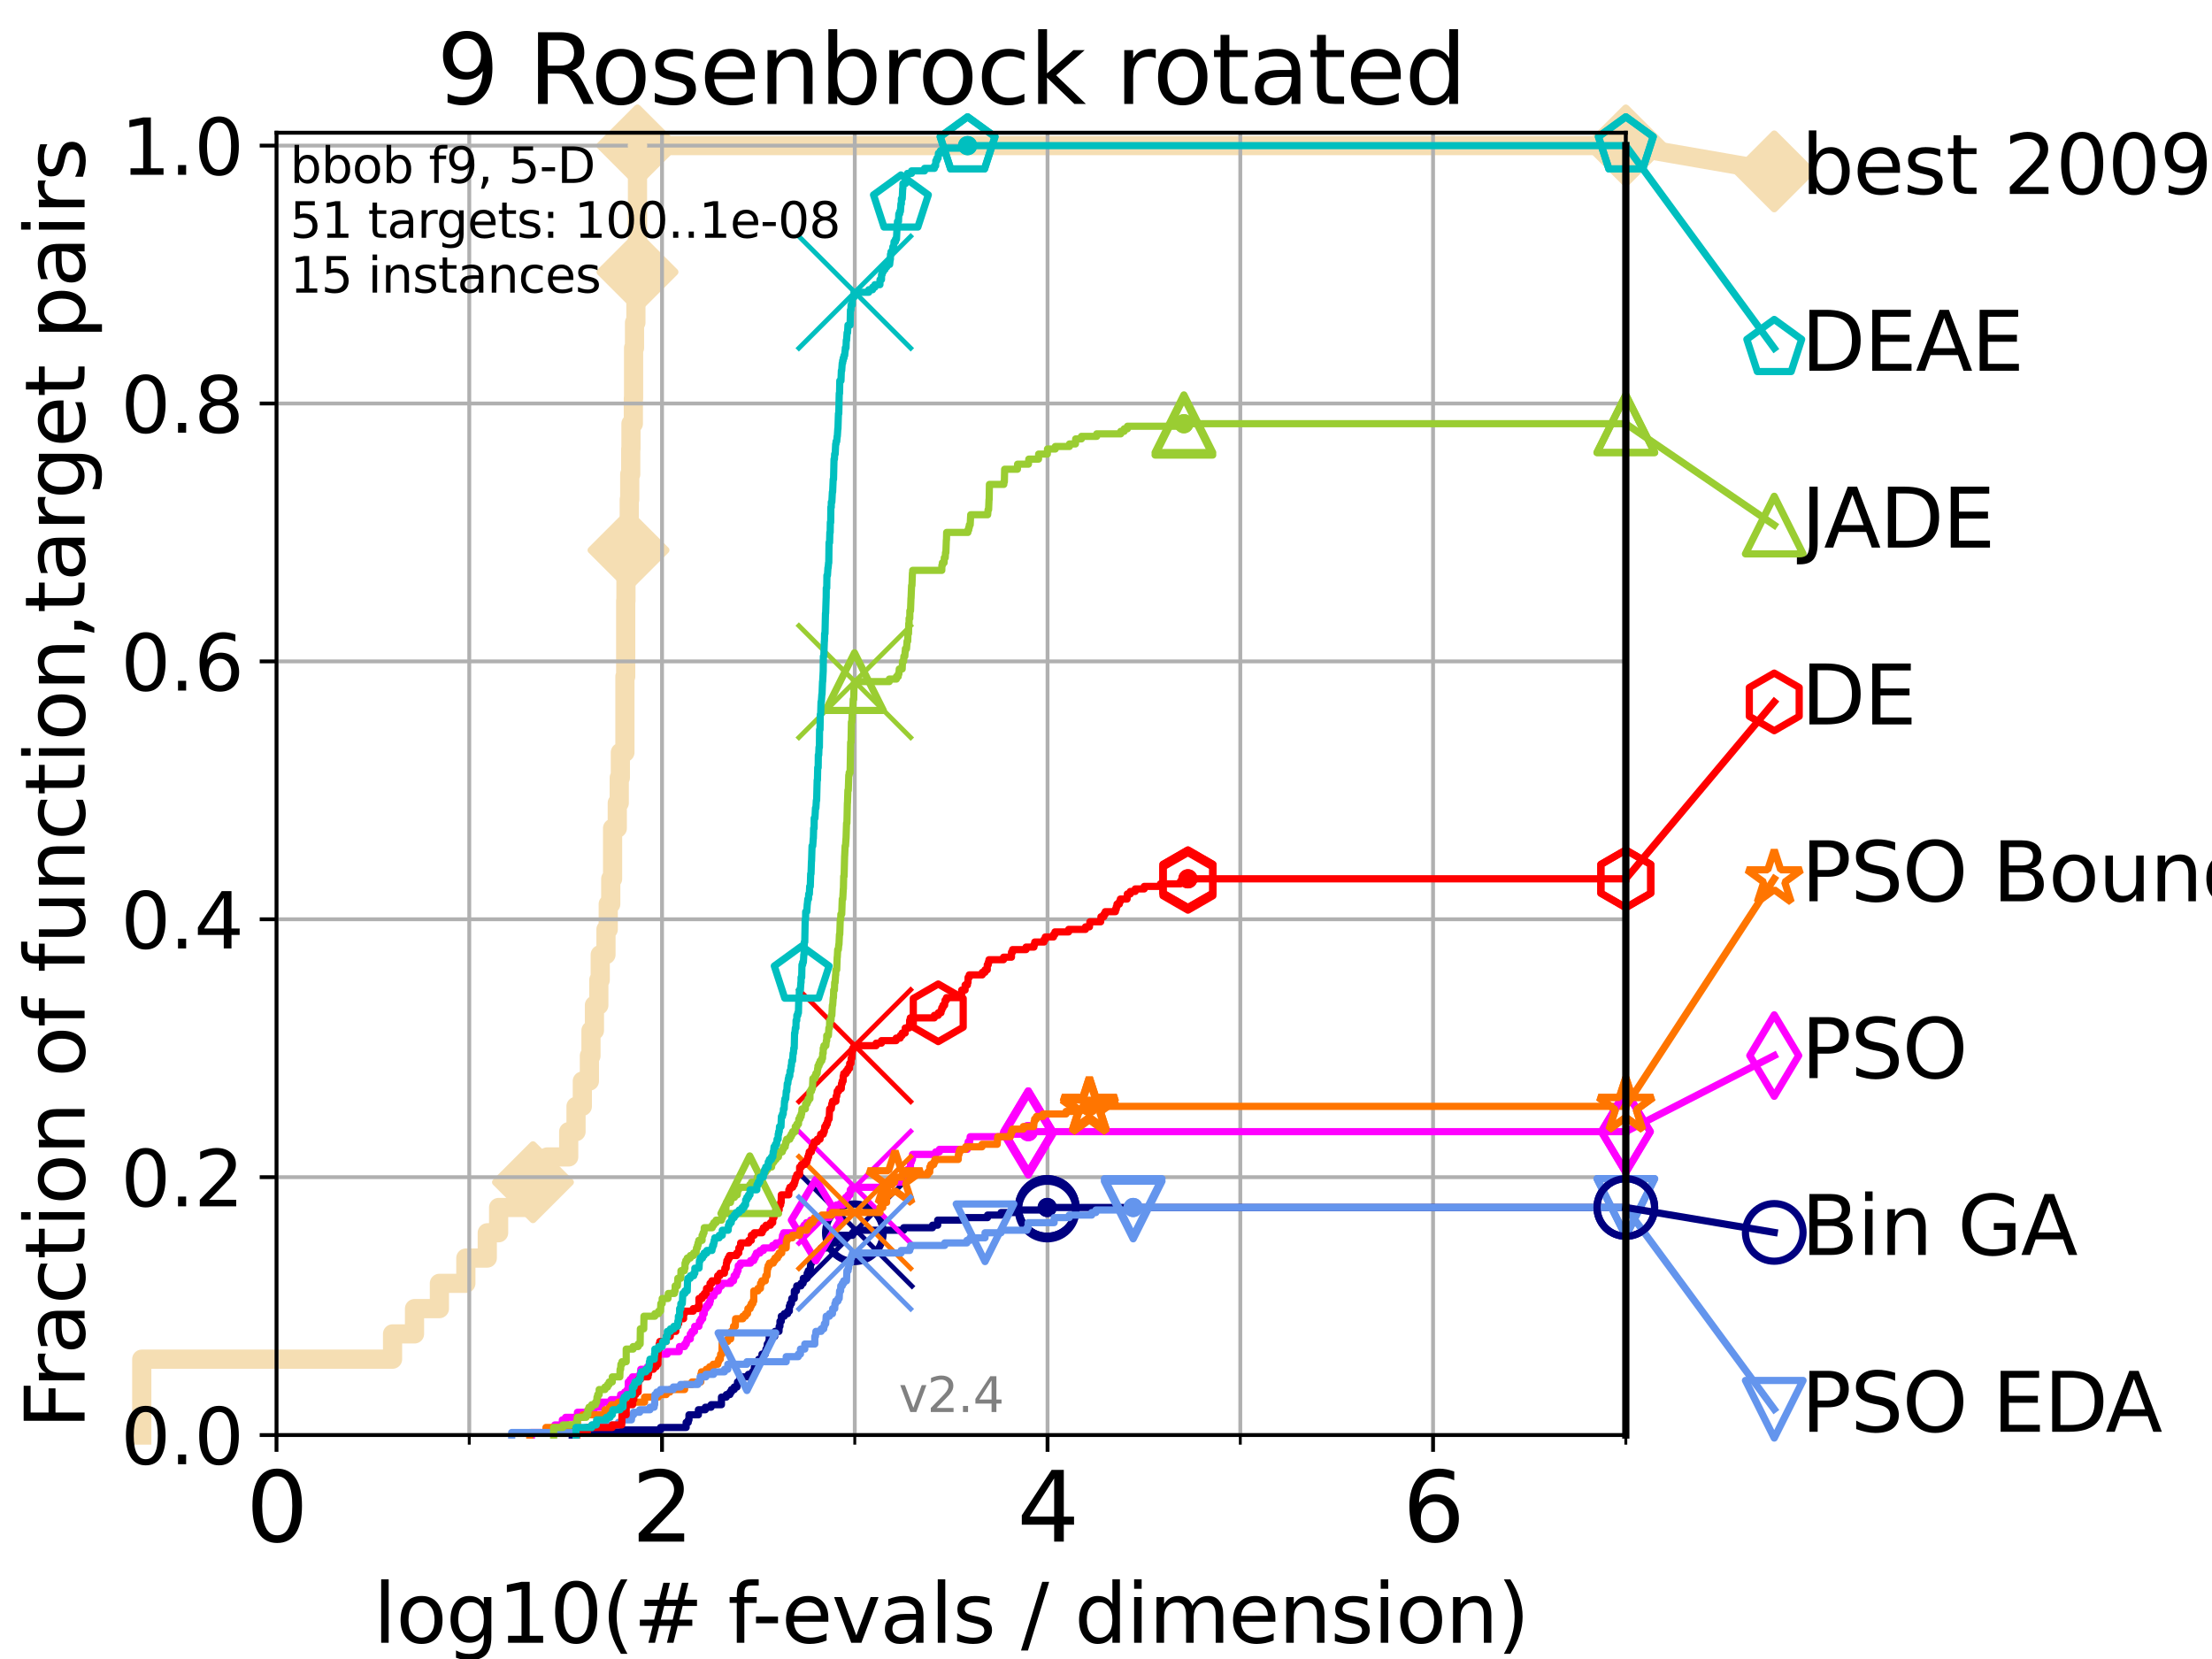 <?xml version="1.0" encoding="utf-8" standalone="no"?>
<!DOCTYPE svg PUBLIC "-//W3C//DTD SVG 1.1//EN"
  "http://www.w3.org/Graphics/SVG/1.1/DTD/svg11.dtd">
<svg height="345.6pt" version="1.1" viewBox="0 0 460.8 345.6" width="460.8pt" xmlns="http://www.w3.org/2000/svg" xmlns:xlink="http://www.w3.org/1999/xlink">
 <defs>
  <style type="text/css">*{stroke-linecap:butt;stroke-linejoin:round;}</style>
 </defs>
 <g id="figure_1">
  <g id="patch_1">
   <path d="M 0 345.6 
L 460.8 345.6 
L 460.8 0 
L 0 0 
z
" style="fill:#ffffff;"/>
  </g>
  <g id="axes_1">
   <g id="patch_2">
    <path d="M 57.6 298.944 
L 338.688 298.944 
L 338.688 27.648 
L 57.6 27.648 
z
" style="fill:#ffffff;"/>
   </g>
   <g id="line2d_1">
    <path d="M 29.533 298.944 
L 29.533 283.143 
L 81.776 283.143 
L 81.776 277.877 
L 86.351 277.877 
L 86.351 272.61 
L 91.535 272.61 
L 91.535 267.343 
L 97.044 267.343 
L 97.044 262.076 
L 101.507 262.076 
L 101.507 256.809 
L 103.871 256.809 
L 103.871 251.542 
L 111.023 251.542 
L 111.023 246.275 
L 114.012 246.275 
L 114.012 241.009 
L 118.471 241.009 
L 118.471 235.742 
L 119.997 235.742 
L 119.997 230.475 
L 121.31 230.475 
L 121.31 225.208 
L 122.782 225.208 
L 122.782 219.941 
L 123.111 219.941 
L 123.111 214.674 
L 123.83 214.674 
L 123.83 209.407 
L 124.744 209.407 
L 124.744 204.141 
L 125.038 204.141 
L 125.038 198.874 
L 126.236 198.874 
L 126.236 193.607 
L 126.707 193.607 
L 126.707 188.34 
L 127.229 188.34 
L 127.229 183.073 
L 127.611 183.073 
L 127.611 172.539 
L 128.591 172.539 
L 128.591 167.272 
L 129.002 167.272 
L 129.002 162.006 
L 129.233 162.006 
L 129.233 156.739 
L 130.182 156.739 
L 130.182 140.938 
L 130.345 140.938 
L 130.345 125.138 
L 130.398 125.138 
L 130.398 119.871 
L 130.505 119.871 
L 130.505 114.604 
L 130.927 114.604 
L 130.927 109.337 
L 131.082 109.337 
L 131.082 104.07 
L 131.185 104.07 
L 131.185 98.803 
L 131.389 98.803 
L 131.389 93.536 
L 131.44 93.536 
L 131.44 88.27 
L 131.938 88.27 
L 131.938 83.003 
L 131.987 83.003 
L 131.987 72.469 
L 132.182 72.469 
L 132.182 67.202 
L 132.47 67.202 
L 132.47 61.935 
L 132.613 61.935 
L 132.613 56.668 
L 132.801 56.668 
L 132.801 30.334 
L 338.688 30.334 
" style="fill:none;stroke:#f5deb3;stroke-linecap:square;stroke-width:4;"/>
   </g>
   <g id="line2d_2">
    <defs>
     <path d="M 0 7.778 
L 7.778 0 
L 0 -7.778 
L -7.778 0 
z
" id="m0461c27686" style="stroke:#f5deb3;stroke-linejoin:miter;stroke-width:1.5;"/>
    </defs>
    <g>
     <use style="fill:#f5deb3;stroke:#f5deb3;stroke-linejoin:miter;stroke-width:1.5;" x="111.023" xlink:href="#m0461c27686" y="246.275"/>
     <use style="fill:#f5deb3;stroke:#f5deb3;stroke-linejoin:miter;stroke-width:1.5;" x="130.927" xlink:href="#m0461c27686" y="114.604"/>
     <use style="fill:#f5deb3;stroke:#f5deb3;stroke-linejoin:miter;stroke-width:1.5;" x="132.801" xlink:href="#m0461c27686" y="56.668"/>
     <use style="fill:#f5deb3;stroke:#f5deb3;stroke-linejoin:miter;stroke-width:1.5;" x="132.801" xlink:href="#m0461c27686" y="30.334"/>
     <use style="fill:#f5deb3;stroke:#f5deb3;stroke-linejoin:miter;stroke-width:1.5;" x="132.801" xlink:href="#m0461c27686" y="30.334"/>
     <use style="fill:#f5deb3;stroke:#f5deb3;stroke-linejoin:miter;stroke-width:1.5;" x="338.688" xlink:href="#m0461c27686" y="30.334"/>
    </g>
   </g>
   <g id="line2d_3">
    <path style="fill:none;stroke:#f5deb3;stroke-linecap:square;stroke-width:4;"/>
    <g/>
   </g>
   <g id="line2d_4">
    <path d="M 338.688 30.334 
L 369.608 35.706 
" style="fill:none;stroke:#f5deb3;stroke-linecap:square;stroke-width:4;"/>
    <g>
     <use style="fill:#f5deb3;stroke:#f5deb3;stroke-linejoin:miter;stroke-width:1.5;" x="338.688" xlink:href="#m0461c27686" y="30.334"/>
     <use style="fill:#f5deb3;stroke:#f5deb3;stroke-linejoin:miter;stroke-width:1.5;" x="369.608" xlink:href="#m0461c27686" y="35.706"/>
    </g>
   </g>
   <g id="matplotlib.axis_1">
    <g id="xtick_1">
     <g id="line2d_5">
      <path clip-path="url(#p220c29ce16)" d="M 57.6 298.944 
L 57.6 27.648 
" style="fill:none;stroke:#b0b0b0;stroke-linecap:square;stroke-width:0.8;"/>
     </g>
     <g id="line2d_6">
      <defs>
       <path d="M 0 0 
L 0 3.5 
" id="m2e5cc652de" style="stroke:#000000;stroke-width:0.8;"/>
      </defs>
      <g>
       <use style="stroke:#000000;stroke-width:0.8;" x="57.6" xlink:href="#m2e5cc652de" y="298.944"/>
      </g>
     </g>
     <g id="text_1">
      <!-- 0 -->
      <g transform="translate(51.237 321.141)scale(0.2 -0.2)">
       <defs>
        <path d="M 2034 4250 
Q 1547 4250 1301 3770 
Q 1056 3291 1056 2328 
Q 1056 1369 1301 889 
Q 1547 409 2034 409 
Q 2525 409 2770 889 
Q 3016 1369 3016 2328 
Q 3016 3291 2770 3770 
Q 2525 4250 2034 4250 
z
M 2034 4750 
Q 2819 4750 3233 4129 
Q 3647 3509 3647 2328 
Q 3647 1150 3233 529 
Q 2819 -91 2034 -91 
Q 1250 -91 836 529 
Q 422 1150 422 2328 
Q 422 3509 836 4129 
Q 1250 4750 2034 4750 
z
" id="DejaVuSans-30" transform="scale(0.016)"/>
       </defs>
       <use xlink:href="#DejaVuSans-30"/>
      </g>
     </g>
    </g>
    <g id="xtick_2">
     <g id="line2d_7">
      <path clip-path="url(#p220c29ce16)" d="M 137.911 298.944 
L 137.911 27.648 
" style="fill:none;stroke:#b0b0b0;stroke-linecap:square;stroke-width:0.8;"/>
     </g>
     <g id="line2d_8">
      <g>
       <use style="stroke:#000000;stroke-width:0.8;" x="137.911" xlink:href="#m2e5cc652de" y="298.944"/>
      </g>
     </g>
     <g id="text_2">
      <!-- 2 -->
      <g transform="translate(131.548 321.141)scale(0.2 -0.2)">
       <defs>
        <path d="M 1228 531 
L 3431 531 
L 3431 0 
L 469 0 
L 469 531 
Q 828 903 1448 1529 
Q 2069 2156 2228 2338 
Q 2531 2678 2651 2914 
Q 2772 3150 2772 3378 
Q 2772 3750 2511 3984 
Q 2250 4219 1831 4219 
Q 1534 4219 1204 4116 
Q 875 4013 500 3803 
L 500 4441 
Q 881 4594 1212 4672 
Q 1544 4750 1819 4750 
Q 2544 4750 2975 4387 
Q 3406 4025 3406 3419 
Q 3406 3131 3298 2873 
Q 3191 2616 2906 2266 
Q 2828 2175 2409 1742 
Q 1991 1309 1228 531 
z
" id="DejaVuSans-32" transform="scale(0.016)"/>
       </defs>
       <use xlink:href="#DejaVuSans-32"/>
      </g>
     </g>
    </g>
    <g id="xtick_3">
     <g id="line2d_9">
      <path clip-path="url(#p220c29ce16)" d="M 218.222 298.944 
L 218.222 27.648 
" style="fill:none;stroke:#b0b0b0;stroke-linecap:square;stroke-width:0.8;"/>
     </g>
     <g id="line2d_10">
      <g>
       <use style="stroke:#000000;stroke-width:0.8;" x="218.222" xlink:href="#m2e5cc652de" y="298.944"/>
      </g>
     </g>
     <g id="text_3">
      <!-- 4 -->
      <g transform="translate(211.859 321.141)scale(0.2 -0.2)">
       <defs>
        <path d="M 2419 4116 
L 825 1625 
L 2419 1625 
L 2419 4116 
z
M 2253 4666 
L 3047 4666 
L 3047 1625 
L 3713 1625 
L 3713 1100 
L 3047 1100 
L 3047 0 
L 2419 0 
L 2419 1100 
L 313 1100 
L 313 1709 
L 2253 4666 
z
" id="DejaVuSans-34" transform="scale(0.016)"/>
       </defs>
       <use xlink:href="#DejaVuSans-34"/>
      </g>
     </g>
    </g>
    <g id="xtick_4">
     <g id="line2d_11">
      <path clip-path="url(#p220c29ce16)" d="M 298.533 298.944 
L 298.533 27.648 
" style="fill:none;stroke:#b0b0b0;stroke-linecap:square;stroke-width:0.8;"/>
     </g>
     <g id="line2d_12">
      <g>
       <use style="stroke:#000000;stroke-width:0.8;" x="298.533" xlink:href="#m2e5cc652de" y="298.944"/>
      </g>
     </g>
     <g id="text_4">
      <!-- 6 -->
      <g transform="translate(292.17 321.141)scale(0.2 -0.2)">
       <defs>
        <path d="M 2113 2584 
Q 1688 2584 1439 2293 
Q 1191 2003 1191 1497 
Q 1191 994 1439 701 
Q 1688 409 2113 409 
Q 2538 409 2786 701 
Q 3034 994 3034 1497 
Q 3034 2003 2786 2293 
Q 2538 2584 2113 2584 
z
M 3366 4563 
L 3366 3988 
Q 3128 4100 2886 4159 
Q 2644 4219 2406 4219 
Q 1781 4219 1451 3797 
Q 1122 3375 1075 2522 
Q 1259 2794 1537 2939 
Q 1816 3084 2150 3084 
Q 2853 3084 3261 2657 
Q 3669 2231 3669 1497 
Q 3669 778 3244 343 
Q 2819 -91 2113 -91 
Q 1303 -91 875 529 
Q 447 1150 447 2328 
Q 447 3434 972 4092 
Q 1497 4750 2381 4750 
Q 2619 4750 2861 4703 
Q 3103 4656 3366 4563 
z
" id="DejaVuSans-36" transform="scale(0.016)"/>
       </defs>
       <use xlink:href="#DejaVuSans-36"/>
      </g>
     </g>
    </g>
    <g id="xtick_5">
     <g id="line2d_13">
      <path clip-path="url(#p220c29ce16)" d="M 97.755 298.944 
L 97.755 27.648 
" style="fill:none;stroke:#b0b0b0;stroke-linecap:square;stroke-width:0.8;"/>
     </g>
     <g id="line2d_14">
      <defs>
       <path d="M 0 0 
L 0 2 
" id="m830e3f7dfd" style="stroke:#000000;stroke-width:0.6;"/>
      </defs>
      <g>
       <use style="stroke:#000000;stroke-width:0.6;" x="97.755" xlink:href="#m830e3f7dfd" y="298.944"/>
      </g>
     </g>
    </g>
    <g id="xtick_6">
     <g id="line2d_15">
      <path clip-path="url(#p220c29ce16)" d="M 178.066 298.944 
L 178.066 27.648 
" style="fill:none;stroke:#b0b0b0;stroke-linecap:square;stroke-width:0.8;"/>
     </g>
     <g id="line2d_16">
      <g>
       <use style="stroke:#000000;stroke-width:0.6;" x="178.066" xlink:href="#m830e3f7dfd" y="298.944"/>
      </g>
     </g>
    </g>
    <g id="xtick_7">
     <g id="line2d_17">
      <path clip-path="url(#p220c29ce16)" d="M 258.377 298.944 
L 258.377 27.648 
" style="fill:none;stroke:#b0b0b0;stroke-linecap:square;stroke-width:0.8;"/>
     </g>
     <g id="line2d_18">
      <g>
       <use style="stroke:#000000;stroke-width:0.6;" x="258.377" xlink:href="#m830e3f7dfd" y="298.944"/>
      </g>
     </g>
    </g>
    <g id="xtick_8">
     <g id="line2d_19">
      <path clip-path="url(#p220c29ce16)" d="M 338.688 298.944 
L 338.688 27.648 
" style="fill:none;stroke:#b0b0b0;stroke-linecap:square;stroke-width:0.8;"/>
     </g>
     <g id="line2d_20">
      <g>
       <use style="stroke:#000000;stroke-width:0.6;" x="338.688" xlink:href="#m830e3f7dfd" y="298.944"/>
      </g>
     </g>
    </g>
    <g id="text_5">
     <!-- log10(# f-evals / dimension) -->
     <g transform="translate(77.764 342.218)scale(0.17 -0.17)">
      <defs>
       <path d="M 603 4863 
L 1178 4863 
L 1178 0 
L 603 0 
L 603 4863 
z
" id="DejaVuSans-6c" transform="scale(0.016)"/>
       <path d="M 1959 3097 
Q 1497 3097 1228 2736 
Q 959 2375 959 1747 
Q 959 1119 1226 758 
Q 1494 397 1959 397 
Q 2419 397 2687 759 
Q 2956 1122 2956 1747 
Q 2956 2369 2687 2733 
Q 2419 3097 1959 3097 
z
M 1959 3584 
Q 2709 3584 3137 3096 
Q 3566 2609 3566 1747 
Q 3566 888 3137 398 
Q 2709 -91 1959 -91 
Q 1206 -91 779 398 
Q 353 888 353 1747 
Q 353 2609 779 3096 
Q 1206 3584 1959 3584 
z
" id="DejaVuSans-6f" transform="scale(0.016)"/>
       <path d="M 2906 1791 
Q 2906 2416 2648 2759 
Q 2391 3103 1925 3103 
Q 1463 3103 1205 2759 
Q 947 2416 947 1791 
Q 947 1169 1205 825 
Q 1463 481 1925 481 
Q 2391 481 2648 825 
Q 2906 1169 2906 1791 
z
M 3481 434 
Q 3481 -459 3084 -895 
Q 2688 -1331 1869 -1331 
Q 1566 -1331 1297 -1286 
Q 1028 -1241 775 -1147 
L 775 -588 
Q 1028 -725 1275 -790 
Q 1522 -856 1778 -856 
Q 2344 -856 2625 -561 
Q 2906 -266 2906 331 
L 2906 616 
Q 2728 306 2450 153 
Q 2172 0 1784 0 
Q 1141 0 747 490 
Q 353 981 353 1791 
Q 353 2603 747 3093 
Q 1141 3584 1784 3584 
Q 2172 3584 2450 3431 
Q 2728 3278 2906 2969 
L 2906 3500 
L 3481 3500 
L 3481 434 
z
" id="DejaVuSans-67" transform="scale(0.016)"/>
       <path d="M 794 531 
L 1825 531 
L 1825 4091 
L 703 3866 
L 703 4441 
L 1819 4666 
L 2450 4666 
L 2450 531 
L 3481 531 
L 3481 0 
L 794 0 
L 794 531 
z
" id="DejaVuSans-31" transform="scale(0.016)"/>
       <path d="M 1984 4856 
Q 1566 4138 1362 3434 
Q 1159 2731 1159 2009 
Q 1159 1288 1364 580 
Q 1569 -128 1984 -844 
L 1484 -844 
Q 1016 -109 783 600 
Q 550 1309 550 2009 
Q 550 2706 781 3412 
Q 1013 4119 1484 4856 
L 1984 4856 
z
" id="DejaVuSans-28" transform="scale(0.016)"/>
       <path d="M 3272 2816 
L 2363 2816 
L 2100 1772 
L 3016 1772 
L 3272 2816 
z
M 2803 4594 
L 2478 3297 
L 3391 3297 
L 3719 4594 
L 4219 4594 
L 3897 3297 
L 4872 3297 
L 4872 2816 
L 3775 2816 
L 3519 1772 
L 4513 1772 
L 4513 1294 
L 3397 1294 
L 3072 0 
L 2572 0 
L 2894 1294 
L 1978 1294 
L 1656 0 
L 1153 0 
L 1478 1294 
L 494 1294 
L 494 1772 
L 1594 1772 
L 1856 2816 
L 850 2816 
L 850 3297 
L 1978 3297 
L 2297 4594 
L 2803 4594 
z
" id="DejaVuSans-23" transform="scale(0.016)"/>
       <path id="DejaVuSans-20" transform="scale(0.016)"/>
       <path d="M 2375 4863 
L 2375 4384 
L 1825 4384 
Q 1516 4384 1395 4259 
Q 1275 4134 1275 3809 
L 1275 3500 
L 2222 3500 
L 2222 3053 
L 1275 3053 
L 1275 0 
L 697 0 
L 697 3053 
L 147 3053 
L 147 3500 
L 697 3500 
L 697 3744 
Q 697 4328 969 4595 
Q 1241 4863 1831 4863 
L 2375 4863 
z
" id="DejaVuSans-66" transform="scale(0.016)"/>
       <path d="M 313 2009 
L 1997 2009 
L 1997 1497 
L 313 1497 
L 313 2009 
z
" id="DejaVuSans-2d" transform="scale(0.016)"/>
       <path d="M 3597 1894 
L 3597 1613 
L 953 1613 
Q 991 1019 1311 708 
Q 1631 397 2203 397 
Q 2534 397 2845 478 
Q 3156 559 3463 722 
L 3463 178 
Q 3153 47 2828 -22 
Q 2503 -91 2169 -91 
Q 1331 -91 842 396 
Q 353 884 353 1716 
Q 353 2575 817 3079 
Q 1281 3584 2069 3584 
Q 2775 3584 3186 3129 
Q 3597 2675 3597 1894 
z
M 3022 2063 
Q 3016 2534 2758 2815 
Q 2500 3097 2075 3097 
Q 1594 3097 1305 2825 
Q 1016 2553 972 2059 
L 3022 2063 
z
" id="DejaVuSans-65" transform="scale(0.016)"/>
       <path d="M 191 3500 
L 800 3500 
L 1894 563 
L 2988 3500 
L 3597 3500 
L 2284 0 
L 1503 0 
L 191 3500 
z
" id="DejaVuSans-76" transform="scale(0.016)"/>
       <path d="M 2194 1759 
Q 1497 1759 1228 1600 
Q 959 1441 959 1056 
Q 959 750 1161 570 
Q 1363 391 1709 391 
Q 2188 391 2477 730 
Q 2766 1069 2766 1631 
L 2766 1759 
L 2194 1759 
z
M 3341 1997 
L 3341 0 
L 2766 0 
L 2766 531 
Q 2569 213 2275 61 
Q 1981 -91 1556 -91 
Q 1019 -91 701 211 
Q 384 513 384 1019 
Q 384 1609 779 1909 
Q 1175 2209 1959 2209 
L 2766 2209 
L 2766 2266 
Q 2766 2663 2505 2880 
Q 2244 3097 1772 3097 
Q 1472 3097 1187 3025 
Q 903 2953 641 2809 
L 641 3341 
Q 956 3463 1253 3523 
Q 1550 3584 1831 3584 
Q 2591 3584 2966 3190 
Q 3341 2797 3341 1997 
z
" id="DejaVuSans-61" transform="scale(0.016)"/>
       <path d="M 2834 3397 
L 2834 2853 
Q 2591 2978 2328 3040 
Q 2066 3103 1784 3103 
Q 1356 3103 1142 2972 
Q 928 2841 928 2578 
Q 928 2378 1081 2264 
Q 1234 2150 1697 2047 
L 1894 2003 
Q 2506 1872 2764 1633 
Q 3022 1394 3022 966 
Q 3022 478 2636 193 
Q 2250 -91 1575 -91 
Q 1294 -91 989 -36 
Q 684 19 347 128 
L 347 722 
Q 666 556 975 473 
Q 1284 391 1588 391 
Q 1994 391 2212 530 
Q 2431 669 2431 922 
Q 2431 1156 2273 1281 
Q 2116 1406 1581 1522 
L 1381 1569 
Q 847 1681 609 1914 
Q 372 2147 372 2553 
Q 372 3047 722 3315 
Q 1072 3584 1716 3584 
Q 2034 3584 2315 3537 
Q 2597 3491 2834 3397 
z
" id="DejaVuSans-73" transform="scale(0.016)"/>
       <path d="M 1625 4666 
L 2156 4666 
L 531 -594 
L 0 -594 
L 1625 4666 
z
" id="DejaVuSans-2f" transform="scale(0.016)"/>
       <path d="M 2906 2969 
L 2906 4863 
L 3481 4863 
L 3481 0 
L 2906 0 
L 2906 525 
Q 2725 213 2448 61 
Q 2172 -91 1784 -91 
Q 1150 -91 751 415 
Q 353 922 353 1747 
Q 353 2572 751 3078 
Q 1150 3584 1784 3584 
Q 2172 3584 2448 3432 
Q 2725 3281 2906 2969 
z
M 947 1747 
Q 947 1113 1208 752 
Q 1469 391 1925 391 
Q 2381 391 2643 752 
Q 2906 1113 2906 1747 
Q 2906 2381 2643 2742 
Q 2381 3103 1925 3103 
Q 1469 3103 1208 2742 
Q 947 2381 947 1747 
z
" id="DejaVuSans-64" transform="scale(0.016)"/>
       <path d="M 603 3500 
L 1178 3500 
L 1178 0 
L 603 0 
L 603 3500 
z
M 603 4863 
L 1178 4863 
L 1178 4134 
L 603 4134 
L 603 4863 
z
" id="DejaVuSans-69" transform="scale(0.016)"/>
       <path d="M 3328 2828 
Q 3544 3216 3844 3400 
Q 4144 3584 4550 3584 
Q 5097 3584 5394 3201 
Q 5691 2819 5691 2113 
L 5691 0 
L 5113 0 
L 5113 2094 
Q 5113 2597 4934 2840 
Q 4756 3084 4391 3084 
Q 3944 3084 3684 2787 
Q 3425 2491 3425 1978 
L 3425 0 
L 2847 0 
L 2847 2094 
Q 2847 2600 2669 2842 
Q 2491 3084 2119 3084 
Q 1678 3084 1418 2786 
Q 1159 2488 1159 1978 
L 1159 0 
L 581 0 
L 581 3500 
L 1159 3500 
L 1159 2956 
Q 1356 3278 1631 3431 
Q 1906 3584 2284 3584 
Q 2666 3584 2933 3390 
Q 3200 3197 3328 2828 
z
" id="DejaVuSans-6d" transform="scale(0.016)"/>
       <path d="M 3513 2113 
L 3513 0 
L 2938 0 
L 2938 2094 
Q 2938 2591 2744 2837 
Q 2550 3084 2163 3084 
Q 1697 3084 1428 2787 
Q 1159 2491 1159 1978 
L 1159 0 
L 581 0 
L 581 3500 
L 1159 3500 
L 1159 2956 
Q 1366 3272 1645 3428 
Q 1925 3584 2291 3584 
Q 2894 3584 3203 3211 
Q 3513 2838 3513 2113 
z
" id="DejaVuSans-6e" transform="scale(0.016)"/>
       <path d="M 513 4856 
L 1013 4856 
Q 1481 4119 1714 3412 
Q 1947 2706 1947 2009 
Q 1947 1309 1714 600 
Q 1481 -109 1013 -844 
L 513 -844 
Q 928 -128 1133 580 
Q 1338 1288 1338 2009 
Q 1338 2731 1133 3434 
Q 928 4138 513 4856 
z
" id="DejaVuSans-29" transform="scale(0.016)"/>
      </defs>
      <use xlink:href="#DejaVuSans-6c"/>
      <use x="27.783" xlink:href="#DejaVuSans-6f"/>
      <use x="88.965" xlink:href="#DejaVuSans-67"/>
      <use x="152.441" xlink:href="#DejaVuSans-31"/>
      <use x="216.064" xlink:href="#DejaVuSans-30"/>
      <use x="279.688" xlink:href="#DejaVuSans-28"/>
      <use x="318.701" xlink:href="#DejaVuSans-23"/>
      <use x="402.49" xlink:href="#DejaVuSans-20"/>
      <use x="434.277" xlink:href="#DejaVuSans-66"/>
      <use x="463.982" xlink:href="#DejaVuSans-2d"/>
      <use x="500.066" xlink:href="#DejaVuSans-65"/>
      <use x="561.59" xlink:href="#DejaVuSans-76"/>
      <use x="620.77" xlink:href="#DejaVuSans-61"/>
      <use x="682.049" xlink:href="#DejaVuSans-6c"/>
      <use x="709.832" xlink:href="#DejaVuSans-73"/>
      <use x="761.932" xlink:href="#DejaVuSans-20"/>
      <use x="793.719" xlink:href="#DejaVuSans-2f"/>
      <use x="827.41" xlink:href="#DejaVuSans-20"/>
      <use x="859.197" xlink:href="#DejaVuSans-64"/>
      <use x="922.674" xlink:href="#DejaVuSans-69"/>
      <use x="950.457" xlink:href="#DejaVuSans-6d"/>
      <use x="1047.869" xlink:href="#DejaVuSans-65"/>
      <use x="1109.393" xlink:href="#DejaVuSans-6e"/>
      <use x="1172.771" xlink:href="#DejaVuSans-73"/>
      <use x="1224.871" xlink:href="#DejaVuSans-69"/>
      <use x="1252.654" xlink:href="#DejaVuSans-6f"/>
      <use x="1313.836" xlink:href="#DejaVuSans-6e"/>
      <use x="1377.215" xlink:href="#DejaVuSans-29"/>
     </g>
    </g>
   </g>
   <g id="matplotlib.axis_2">
    <g id="ytick_1">
     <g id="line2d_21">
      <path clip-path="url(#p220c29ce16)" d="M 57.6 298.944 
L 338.688 298.944 
" style="fill:none;stroke:#b0b0b0;stroke-linecap:square;stroke-width:0.8;"/>
     </g>
     <g id="line2d_22">
      <defs>
       <path d="M 0 0 
L -3.5 0 
" id="mec2467cc39" style="stroke:#000000;stroke-width:0.8;"/>
      </defs>
      <g>
       <use style="stroke:#000000;stroke-width:0.8;" x="57.6" xlink:href="#mec2467cc39" y="298.944"/>
      </g>
     </g>
     <g id="text_6">
      <!-- 0.0 -->
      <g transform="translate(25.155 305.023)scale(0.16 -0.16)">
       <defs>
        <path d="M 684 794 
L 1344 794 
L 1344 0 
L 684 0 
L 684 794 
z
" id="DejaVuSans-2e" transform="scale(0.016)"/>
       </defs>
       <use xlink:href="#DejaVuSans-30"/>
       <use x="63.623" xlink:href="#DejaVuSans-2e"/>
       <use x="95.41" xlink:href="#DejaVuSans-30"/>
      </g>
     </g>
    </g>
    <g id="ytick_2">
     <g id="line2d_23">
      <path clip-path="url(#p220c29ce16)" d="M 57.6 245.222 
L 338.688 245.222 
" style="fill:none;stroke:#b0b0b0;stroke-linecap:square;stroke-width:0.8;"/>
     </g>
     <g id="line2d_24">
      <g>
       <use style="stroke:#000000;stroke-width:0.8;" x="57.6" xlink:href="#mec2467cc39" y="245.222"/>
      </g>
     </g>
     <g id="text_7">
      <!-- 0.2 -->
      <g transform="translate(25.155 251.301)scale(0.16 -0.16)">
       <use xlink:href="#DejaVuSans-30"/>
       <use x="63.623" xlink:href="#DejaVuSans-2e"/>
       <use x="95.41" xlink:href="#DejaVuSans-32"/>
      </g>
     </g>
    </g>
    <g id="ytick_3">
     <g id="line2d_25">
      <path clip-path="url(#p220c29ce16)" d="M 57.6 191.5 
L 338.688 191.5 
" style="fill:none;stroke:#b0b0b0;stroke-linecap:square;stroke-width:0.8;"/>
     </g>
     <g id="line2d_26">
      <g>
       <use style="stroke:#000000;stroke-width:0.8;" x="57.6" xlink:href="#mec2467cc39" y="191.5"/>
      </g>
     </g>
     <g id="text_8">
      <!-- 0.4 -->
      <g transform="translate(25.155 197.579)scale(0.16 -0.16)">
       <use xlink:href="#DejaVuSans-30"/>
       <use x="63.623" xlink:href="#DejaVuSans-2e"/>
       <use x="95.41" xlink:href="#DejaVuSans-34"/>
      </g>
     </g>
    </g>
    <g id="ytick_4">
     <g id="line2d_27">
      <path clip-path="url(#p220c29ce16)" d="M 57.6 137.778 
L 338.688 137.778 
" style="fill:none;stroke:#b0b0b0;stroke-linecap:square;stroke-width:0.8;"/>
     </g>
     <g id="line2d_28">
      <g>
       <use style="stroke:#000000;stroke-width:0.8;" x="57.6" xlink:href="#mec2467cc39" y="137.778"/>
      </g>
     </g>
     <g id="text_9">
      <!-- 0.6 -->
      <g transform="translate(25.155 143.857)scale(0.16 -0.16)">
       <use xlink:href="#DejaVuSans-30"/>
       <use x="63.623" xlink:href="#DejaVuSans-2e"/>
       <use x="95.41" xlink:href="#DejaVuSans-36"/>
      </g>
     </g>
    </g>
    <g id="ytick_5">
     <g id="line2d_29">
      <path clip-path="url(#p220c29ce16)" d="M 57.6 84.056 
L 338.688 84.056 
" style="fill:none;stroke:#b0b0b0;stroke-linecap:square;stroke-width:0.8;"/>
     </g>
     <g id="line2d_30">
      <g>
       <use style="stroke:#000000;stroke-width:0.8;" x="57.6" xlink:href="#mec2467cc39" y="84.056"/>
      </g>
     </g>
     <g id="text_10">
      <!-- 0.8 -->
      <g transform="translate(25.155 90.135)scale(0.16 -0.16)">
       <defs>
        <path d="M 2034 2216 
Q 1584 2216 1326 1975 
Q 1069 1734 1069 1313 
Q 1069 891 1326 650 
Q 1584 409 2034 409 
Q 2484 409 2743 651 
Q 3003 894 3003 1313 
Q 3003 1734 2745 1975 
Q 2488 2216 2034 2216 
z
M 1403 2484 
Q 997 2584 770 2862 
Q 544 3141 544 3541 
Q 544 4100 942 4425 
Q 1341 4750 2034 4750 
Q 2731 4750 3128 4425 
Q 3525 4100 3525 3541 
Q 3525 3141 3298 2862 
Q 3072 2584 2669 2484 
Q 3125 2378 3379 2068 
Q 3634 1759 3634 1313 
Q 3634 634 3220 271 
Q 2806 -91 2034 -91 
Q 1263 -91 848 271 
Q 434 634 434 1313 
Q 434 1759 690 2068 
Q 947 2378 1403 2484 
z
M 1172 3481 
Q 1172 3119 1398 2916 
Q 1625 2713 2034 2713 
Q 2441 2713 2670 2916 
Q 2900 3119 2900 3481 
Q 2900 3844 2670 4047 
Q 2441 4250 2034 4250 
Q 1625 4250 1398 4047 
Q 1172 3844 1172 3481 
z
" id="DejaVuSans-38" transform="scale(0.016)"/>
       </defs>
       <use xlink:href="#DejaVuSans-30"/>
       <use x="63.623" xlink:href="#DejaVuSans-2e"/>
       <use x="95.41" xlink:href="#DejaVuSans-38"/>
      </g>
     </g>
    </g>
    <g id="ytick_6">
     <g id="line2d_31">
      <path clip-path="url(#p220c29ce16)" d="M 57.6 30.334 
L 338.688 30.334 
" style="fill:none;stroke:#b0b0b0;stroke-linecap:square;stroke-width:0.8;"/>
     </g>
     <g id="line2d_32">
      <g>
       <use style="stroke:#000000;stroke-width:0.8;" x="57.6" xlink:href="#mec2467cc39" y="30.334"/>
      </g>
     </g>
     <g id="text_11">
      <!-- 1.0 -->
      <g transform="translate(25.155 36.413)scale(0.16 -0.16)">
       <use xlink:href="#DejaVuSans-31"/>
       <use x="63.623" xlink:href="#DejaVuSans-2e"/>
       <use x="95.41" xlink:href="#DejaVuSans-30"/>
      </g>
     </g>
    </g>
    <g id="text_12">
     <!-- Fraction of function,target pairs -->
     <g transform="translate(17.62 297.681)rotate(-90)scale(0.17 -0.17)">
      <defs>
       <path d="M 628 4666 
L 3309 4666 
L 3309 4134 
L 1259 4134 
L 1259 2759 
L 3109 2759 
L 3109 2228 
L 1259 2228 
L 1259 0 
L 628 0 
L 628 4666 
z
" id="DejaVuSans-46" transform="scale(0.016)"/>
       <path d="M 2631 2963 
Q 2534 3019 2420 3045 
Q 2306 3072 2169 3072 
Q 1681 3072 1420 2755 
Q 1159 2438 1159 1844 
L 1159 0 
L 581 0 
L 581 3500 
L 1159 3500 
L 1159 2956 
Q 1341 3275 1631 3429 
Q 1922 3584 2338 3584 
Q 2397 3584 2469 3576 
Q 2541 3569 2628 3553 
L 2631 2963 
z
" id="DejaVuSans-72" transform="scale(0.016)"/>
       <path d="M 3122 3366 
L 3122 2828 
Q 2878 2963 2633 3030 
Q 2388 3097 2138 3097 
Q 1578 3097 1268 2742 
Q 959 2388 959 1747 
Q 959 1106 1268 751 
Q 1578 397 2138 397 
Q 2388 397 2633 464 
Q 2878 531 3122 666 
L 3122 134 
Q 2881 22 2623 -34 
Q 2366 -91 2075 -91 
Q 1284 -91 818 406 
Q 353 903 353 1747 
Q 353 2603 823 3093 
Q 1294 3584 2113 3584 
Q 2378 3584 2631 3529 
Q 2884 3475 3122 3366 
z
" id="DejaVuSans-63" transform="scale(0.016)"/>
       <path d="M 1172 4494 
L 1172 3500 
L 2356 3500 
L 2356 3053 
L 1172 3053 
L 1172 1153 
Q 1172 725 1289 603 
Q 1406 481 1766 481 
L 2356 481 
L 2356 0 
L 1766 0 
Q 1100 0 847 248 
Q 594 497 594 1153 
L 594 3053 
L 172 3053 
L 172 3500 
L 594 3500 
L 594 4494 
L 1172 4494 
z
" id="DejaVuSans-74" transform="scale(0.016)"/>
       <path d="M 544 1381 
L 544 3500 
L 1119 3500 
L 1119 1403 
Q 1119 906 1312 657 
Q 1506 409 1894 409 
Q 2359 409 2629 706 
Q 2900 1003 2900 1516 
L 2900 3500 
L 3475 3500 
L 3475 0 
L 2900 0 
L 2900 538 
Q 2691 219 2414 64 
Q 2138 -91 1772 -91 
Q 1169 -91 856 284 
Q 544 659 544 1381 
z
M 1991 3584 
L 1991 3584 
z
" id="DejaVuSans-75" transform="scale(0.016)"/>
       <path d="M 750 794 
L 1409 794 
L 1409 256 
L 897 -744 
L 494 -744 
L 750 256 
L 750 794 
z
" id="DejaVuSans-2c" transform="scale(0.016)"/>
       <path d="M 1159 525 
L 1159 -1331 
L 581 -1331 
L 581 3500 
L 1159 3500 
L 1159 2969 
Q 1341 3281 1617 3432 
Q 1894 3584 2278 3584 
Q 2916 3584 3314 3078 
Q 3713 2572 3713 1747 
Q 3713 922 3314 415 
Q 2916 -91 2278 -91 
Q 1894 -91 1617 61 
Q 1341 213 1159 525 
z
M 3116 1747 
Q 3116 2381 2855 2742 
Q 2594 3103 2138 3103 
Q 1681 3103 1420 2742 
Q 1159 2381 1159 1747 
Q 1159 1113 1420 752 
Q 1681 391 2138 391 
Q 2594 391 2855 752 
Q 3116 1113 3116 1747 
z
" id="DejaVuSans-70" transform="scale(0.016)"/>
      </defs>
      <use xlink:href="#DejaVuSans-46"/>
      <use x="50.27" xlink:href="#DejaVuSans-72"/>
      <use x="91.383" xlink:href="#DejaVuSans-61"/>
      <use x="152.662" xlink:href="#DejaVuSans-63"/>
      <use x="207.643" xlink:href="#DejaVuSans-74"/>
      <use x="246.852" xlink:href="#DejaVuSans-69"/>
      <use x="274.635" xlink:href="#DejaVuSans-6f"/>
      <use x="335.816" xlink:href="#DejaVuSans-6e"/>
      <use x="399.195" xlink:href="#DejaVuSans-20"/>
      <use x="430.982" xlink:href="#DejaVuSans-6f"/>
      <use x="492.164" xlink:href="#DejaVuSans-66"/>
      <use x="527.369" xlink:href="#DejaVuSans-20"/>
      <use x="559.156" xlink:href="#DejaVuSans-66"/>
      <use x="594.361" xlink:href="#DejaVuSans-75"/>
      <use x="657.74" xlink:href="#DejaVuSans-6e"/>
      <use x="721.119" xlink:href="#DejaVuSans-63"/>
      <use x="776.1" xlink:href="#DejaVuSans-74"/>
      <use x="815.309" xlink:href="#DejaVuSans-69"/>
      <use x="843.092" xlink:href="#DejaVuSans-6f"/>
      <use x="904.273" xlink:href="#DejaVuSans-6e"/>
      <use x="967.652" xlink:href="#DejaVuSans-2c"/>
      <use x="999.439" xlink:href="#DejaVuSans-74"/>
      <use x="1038.648" xlink:href="#DejaVuSans-61"/>
      <use x="1099.928" xlink:href="#DejaVuSans-72"/>
      <use x="1139.291" xlink:href="#DejaVuSans-67"/>
      <use x="1202.768" xlink:href="#DejaVuSans-65"/>
      <use x="1264.291" xlink:href="#DejaVuSans-74"/>
      <use x="1303.5" xlink:href="#DejaVuSans-20"/>
      <use x="1335.287" xlink:href="#DejaVuSans-70"/>
      <use x="1398.764" xlink:href="#DejaVuSans-61"/>
      <use x="1460.043" xlink:href="#DejaVuSans-69"/>
      <use x="1487.826" xlink:href="#DejaVuSans-72"/>
      <use x="1528.939" xlink:href="#DejaVuSans-73"/>
     </g>
    </g>
   </g>
   <g id="line2d_33">
    <defs>
     <path d="M 0 1.5 
C 0.398 1.5 0.779 1.342 1.061 1.061 
C 1.342 0.779 1.5 0.398 1.5 0 
C 1.5 -0.398 1.342 -0.779 1.061 -1.061 
C 0.779 -1.342 0.398 -1.5 0 -1.5 
C -0.398 -1.5 -0.779 -1.342 -1.061 -1.061 
C -1.342 -0.779 -1.5 -0.398 -1.5 0 
C -1.5 0.398 -1.342 0.779 -1.061 1.061 
C -0.779 1.342 -0.398 1.5 0 1.5 
z
" id="mcd2ad29ce7" style="stroke:#f5deb3;"/>
    </defs>
    <g>
     <use style="fill:#f5deb3;stroke:#f5deb3;" x="132.801" xlink:href="#mcd2ad29ce7" y="30.334"/>
     <use style="fill:#f5deb3;stroke:#f5deb3;" x="132.801" xlink:href="#mcd2ad29ce7" y="30.334"/>
    </g>
   </g>
   <g id="line2d_34">
    <defs>
     <path d="M 0 1.5 
C 0.398 1.5 0.779 1.342 1.061 1.061 
C 1.342 0.779 1.5 0.398 1.5 0 
C 1.5 -0.398 1.342 -0.779 1.061 -1.061 
C 0.779 -1.342 0.398 -1.5 0 -1.5 
C -0.398 -1.5 -0.779 -1.342 -1.061 -1.061 
C -1.342 -0.779 -1.5 -0.398 -1.5 0 
C -1.5 0.398 -1.342 0.779 -1.061 1.061 
C -0.779 1.342 -0.398 1.5 0 1.5 
z
" id="m9e6ab7fcc9" style="stroke:#000080;"/>
    </defs>
    <g>
     <use style="fill:#000080;stroke:#000080;" x="218.153" xlink:href="#m9e6ab7fcc9" y="251.542"/>
     <use style="fill:#000080;stroke:#000080;" x="218.153" xlink:href="#m9e6ab7fcc9" y="251.542"/>
    </g>
   </g>
   <g id="line2d_35">
    <path d="M 119.199 298.944 
L 119.199 297.891 
L 137.594 297.891 
L 137.594 297.364 
L 142.937 297.364 
L 142.937 296.311 
L 143.375 296.311 
L 143.375 295.784 
L 143.528 295.784 
L 143.528 294.731 
L 145.486 294.731 
L 145.486 293.677 
L 146.937 293.677 
L 146.937 293.15 
L 148.142 293.15 
L 148.142 292.624 
L 150.293 292.624 
L 150.293 291.044 
L 151.309 291.044 
L 151.309 290.517 
L 152.053 290.517 
L 152.053 289.99 
L 152.375 289.99 
L 152.375 289.464 
L 152.959 289.464 
L 152.959 288.937 
L 153.538 288.937 
L 153.637 287.884 
L 154.14 287.884 
L 154.14 286.83 
L 155.904 286.83 
L 155.904 286.304 
L 156.729 286.304 
L 156.729 285.777 
L 157.047 285.777 
L 157.151 284.723 
L 157.347 284.723 
L 157.347 283.67 
L 158.064 283.67 
L 158.064 283.143 
L 158.732 283.143 
L 158.732 282.09 
L 159.416 282.09 
L 159.416 281.563 
L 159.558 281.563 
L 159.558 281.037 
L 159.768 281.037 
L 159.838 279.983 
L 160.113 279.983 
L 160.113 279.457 
L 160.24 279.457 
L 160.24 278.403 
L 161.393 278.403 
L 161.456 277.35 
L 162.278 277.35 
L 162.321 276.296 
L 162.475 276.296 
L 162.483 275.243 
L 162.762 275.243 
L 162.762 274.19 
L 163.38 274.19 
L 163.38 273.663 
L 164.079 273.663 
L 164.079 273.136 
L 164.433 273.136 
L 164.433 272.083 
L 164.6 272.083 
L 164.6 271.556 
L 164.877 271.556 
L 164.944 270.503 
L 165.454 270.503 
L 165.476 268.923 
L 165.915 268.923 
L 165.985 267.87 
L 166.862 267.87 
L 166.862 267.343 
L 167.295 267.343 
L 167.34 266.289 
L 168.11 266.289 
L 168.147 265.236 
L 168.373 265.236 
L 168.373 264.709 
L 168.782 264.709 
L 168.888 263.129 
L 169.105 263.129 
L 169.129 262.076 
L 170.075 262.076 
L 170.075 261.549 
L 170.554 261.549 
L 170.554 261.023 
L 170.862 261.023 
L 170.862 260.496 
L 171.061 260.496 
L 171.061 259.969 
L 172.782 259.969 
L 172.782 259.443 
L 172.989 259.443 
L 172.989 258.916 
L 174.105 258.916 
L 174.105 258.389 
L 174.537 258.389 
L 174.537 257.862 
L 174.69 257.862 
L 174.69 257.336 
L 177.593 257.336 
L 177.593 256.809 
L 177.982 256.809 
L 177.982 256.282 
L 188.253 256.282 
L 188.253 255.756 
L 194.258 255.756 
L 194.258 255.229 
L 195.336 255.229 
L 195.336 254.176 
L 200.917 254.176 
L 200.917 253.649 
L 205.727 253.649 
L 205.727 253.122 
L 208.533 253.122 
L 208.533 252.596 
L 211.375 252.596 
L 211.375 252.069 
L 218.153 252.069 
L 218.153 251.542 
L 338.688 251.542 
L 338.688 251.542 
" style="fill:none;stroke:#000080;stroke-linecap:square;stroke-width:1.5;"/>
   </g>
   <g id="line2d_36">
    <defs>
     <path d="M 0 6 
C 1.591 6 3.117 5.368 4.243 4.243 
C 5.368 3.117 6 1.591 6 0 
C 6 -1.591 5.368 -3.117 4.243 -4.243 
C 3.117 -5.368 1.591 -6 0 -6 
C -1.591 -6 -3.117 -5.368 -4.243 -4.243 
C -5.368 -3.117 -6 -1.591 -6 0 
C -6 1.591 -5.368 3.117 -4.243 4.243 
C -3.117 5.368 -1.591 6 0 6 
z
" id="m2a744f332d" style="stroke:#000080;stroke-width:1.5;"/>
    </defs>
    <g>
     <use style="fill-opacity:0;stroke:#000080;stroke-width:1.5;" x="177.982" xlink:href="#m2a744f332d" y="256.809"/>
     <use style="fill-opacity:0;stroke:#000080;stroke-width:1.5;" x="218.153" xlink:href="#m2a744f332d" y="252.069"/>
     <use style="fill-opacity:0;stroke:#000080;stroke-width:1.5;" x="218.153" xlink:href="#m2a744f332d" y="251.542"/>
     <use style="fill-opacity:0;stroke:#000080;stroke-width:1.5;" x="218.153" xlink:href="#m2a744f332d" y="251.542"/>
     <use style="fill-opacity:0;stroke:#000080;stroke-width:1.5;" x="338.688" xlink:href="#m2a744f332d" y="251.542"/>
    </g>
   </g>
   <g id="line2d_37">
    <path style="fill:none;stroke:#000080;stroke-linecap:square;stroke-width:1.5;"/>
    <g/>
   </g>
   <g id="line2d_38">
    <path clip-path="url(#p220c29ce16)" d="M 178.329 256.282 
" style="fill:none;stroke:#000080;stroke-linecap:square;stroke-width:1.5;"/>
    <defs>
     <path d="M -12 12 
L 12 -12 
M -12 -12 
L 12 12 
" id="mbfa15af22b" style="stroke:#000080;"/>
    </defs>
    <g clip-path="url(#p220c29ce16)">
     <use style="fill:#000080;stroke:#000080;" x="178.329" xlink:href="#mbfa15af22b" y="256.282"/>
    </g>
   </g>
   <g id="line2d_39">
    <defs>
     <path d="M 0 1.5 
C 0.398 1.5 0.779 1.342 1.061 1.061 
C 1.342 0.779 1.5 0.398 1.5 0 
C 1.5 -0.398 1.342 -0.779 1.061 -1.061 
C 0.779 -1.342 0.398 -1.5 0 -1.5 
C -0.398 -1.5 -0.779 -1.342 -1.061 -1.061 
C -1.342 -0.779 -1.5 -0.398 -1.5 0 
C -1.5 0.398 -1.342 0.779 -1.061 1.061 
C -0.779 1.342 -0.398 1.5 0 1.5 
z
" id="m3c209cb1a6" style="stroke:#ff00ff;"/>
    </defs>
    <g>
     <use style="fill:#ff00ff;stroke:#ff00ff;" x="214.209" xlink:href="#m3c209cb1a6" y="235.742"/>
     <use style="fill:#ff00ff;stroke:#ff00ff;" x="214.209" xlink:href="#m3c209cb1a6" y="235.742"/>
    </g>
   </g>
   <g id="line2d_40">
    <path d="M 110.694 298.944 
L 110.694 298.417 
L 115.077 298.417 
L 115.077 297.891 
L 115.586 297.891 
L 115.586 296.837 
L 117.145 296.837 
L 117.145 295.784 
L 117.821 295.784 
L 117.821 295.257 
L 120.287 295.257 
L 120.287 294.204 
L 123.673 294.204 
L 123.673 293.15 
L 125.256 293.15 
L 125.256 292.097 
L 127.294 292.097 
L 127.294 291.57 
L 129.176 291.57 
L 129.176 291.044 
L 129.291 291.044 
L 129.291 290.517 
L 130.128 290.517 
L 130.128 289.99 
L 130.665 289.99 
L 130.665 289.464 
L 130.875 289.464 
L 130.875 287.884 
L 131.287 287.884 
L 131.287 287.357 
L 131.74 287.357 
L 131.74 286.83 
L 133.262 286.83 
L 133.262 286.304 
L 133.398 286.304 
L 133.488 285.25 
L 134.87 285.25 
L 134.87 284.723 
L 136.228 284.723 
L 136.228 283.143 
L 136.757 283.143 
L 136.832 282.09 
L 138.993 282.09 
L 138.993 281.563 
L 141.493 281.563 
L 141.549 280.51 
L 142.62 280.51 
L 142.62 279.983 
L 142.963 279.983 
L 142.963 279.457 
L 143.144 279.457 
L 143.144 278.93 
L 143.804 278.93 
L 143.804 277.877 
L 144.148 277.877 
L 144.148 277.35 
L 144.677 277.35 
L 144.724 276.296 
L 145.599 276.296 
L 145.599 275.77 
L 145.711 275.77 
L 145.711 275.243 
L 146.02 275.243 
L 146.02 274.716 
L 146.388 274.716 
L 146.388 273.663 
L 146.707 273.663 
L 146.749 272.61 
L 147.103 272.61 
L 147.103 272.083 
L 147.53 272.083 
L 147.53 271.556 
L 147.849 271.556 
L 147.849 271.03 
L 147.986 271.03 
L 148.006 269.976 
L 148.715 269.976 
L 148.715 269.45 
L 148.92 269.45 
L 148.92 268.923 
L 149.629 268.923 
L 149.629 268.396 
L 149.806 268.396 
L 149.806 267.87 
L 150.31 267.87 
L 150.31 267.343 
L 152.238 267.343 
L 152.238 266.816 
L 152.811 266.816 
L 152.811 266.289 
L 152.93 266.289 
L 152.93 265.763 
L 153.338 265.763 
L 153.338 265.236 
L 153.524 265.236 
L 153.524 264.709 
L 153.75 264.709 
L 153.792 263.656 
L 154.222 263.656 
L 154.222 263.129 
L 156.346 263.129 
L 156.346 262.603 
L 157.035 262.603 
L 157.035 262.076 
L 157.312 262.076 
L 157.312 261.549 
L 157.563 261.549 
L 157.563 261.023 
L 158.326 261.023 
L 158.326 260.496 
L 159.046 260.496 
L 159.046 259.969 
L 160.943 259.969 
L 160.943 259.443 
L 161.663 259.443 
L 161.663 258.916 
L 162.779 258.916 
L 162.779 258.389 
L 162.921 258.389 
L 163.012 257.336 
L 163.242 257.336 
L 163.242 256.809 
L 166.856 256.809 
L 166.856 256.282 
L 167.139 256.282 
L 167.139 255.756 
L 167.5 255.756 
L 167.5 255.229 
L 167.986 255.229 
L 167.986 254.702 
L 168.859 254.702 
L 168.859 254.176 
L 169.948 254.176 
L 169.948 253.649 
L 172.82 253.649 
L 172.862 252.596 
L 172.947 252.596 
L 172.947 252.069 
L 173.331 252.069 
L 173.331 251.542 
L 174.218 251.542 
L 174.218 251.016 
L 175.718 251.016 
L 175.718 250.489 
L 175.971 250.489 
L 175.971 249.962 
L 176.159 249.962 
L 176.159 249.436 
L 176.68 249.436 
L 176.68 248.909 
L 177.069 248.909 
L 177.135 247.855 
L 177.514 247.855 
L 177.514 247.329 
L 183.814 247.329 
L 183.814 246.802 
L 185.435 246.802 
L 185.435 246.275 
L 187.746 246.275 
L 187.746 245.749 
L 188.662 245.749 
L 188.662 245.222 
L 188.781 245.222 
L 188.876 244.169 
L 189.019 244.169 
L 189.019 243.642 
L 189.663 243.642 
L 189.663 242.062 
L 189.88 242.062 
L 189.88 241.535 
L 190.083 241.535 
L 190.083 240.482 
L 194.915 240.482 
L 194.915 239.955 
L 195.698 239.955 
L 195.698 239.428 
L 201.512 239.428 
L 201.569 238.375 
L 201.684 238.375 
L 201.684 237.848 
L 201.998 237.848 
L 202.106 236.795 
L 208.943 236.795 
L 208.943 236.268 
L 214.209 236.268 
L 214.209 235.742 
L 338.688 235.742 
L 338.688 235.742 
" style="fill:none;stroke:#ff00ff;stroke-linecap:square;stroke-width:1.5;"/>
   </g>
   <g id="line2d_41">
    <defs>
     <path d="M 0 8.485 
L 5.091 0 
L 0 -8.485 
L -5.091 0 
z
" id="m47844d7b88" style="stroke:#ff00ff;stroke-linejoin:miter;stroke-width:1.5;"/>
    </defs>
    <g>
     <use style="fill-opacity:0;stroke:#ff00ff;stroke-linejoin:miter;stroke-width:1.5;" x="169.948" xlink:href="#m47844d7b88" y="254.176"/>
     <use style="fill-opacity:0;stroke:#ff00ff;stroke-linejoin:miter;stroke-width:1.5;" x="214.209" xlink:href="#m47844d7b88" y="236.268"/>
     <use style="fill-opacity:0;stroke:#ff00ff;stroke-linejoin:miter;stroke-width:1.5;" x="214.209" xlink:href="#m47844d7b88" y="235.742"/>
     <use style="fill-opacity:0;stroke:#ff00ff;stroke-linejoin:miter;stroke-width:1.5;" x="214.209" xlink:href="#m47844d7b88" y="235.742"/>
     <use style="fill-opacity:0;stroke:#ff00ff;stroke-linejoin:miter;stroke-width:1.5;" x="338.688" xlink:href="#m47844d7b88" y="235.742"/>
    </g>
   </g>
   <g id="line2d_42">
    <path style="fill:none;stroke:#ff00ff;stroke-linecap:square;stroke-width:1.5;"/>
    <g/>
   </g>
   <g id="line2d_43">
    <path clip-path="url(#p220c29ce16)" d="M 178.066 247.329 
" style="fill:none;stroke:#ff00ff;stroke-linecap:square;stroke-width:1.5;"/>
    <defs>
     <path d="M -12 12 
L 12 -12 
M -12 -12 
L 12 12 
" id="ma936ef1bb1" style="stroke:#ff00ff;"/>
    </defs>
    <g clip-path="url(#p220c29ce16)">
     <use style="fill:#ff00ff;stroke:#ff00ff;" x="178.066" xlink:href="#ma936ef1bb1" y="247.329"/>
    </g>
   </g>
   <g id="line2d_44">
    <defs>
     <path d="M 0 1.5 
C 0.398 1.5 0.779 1.342 1.061 1.061 
C 1.342 0.779 1.5 0.398 1.5 0 
C 1.5 -0.398 1.342 -0.779 1.061 -1.061 
C 0.779 -1.342 0.398 -1.5 0 -1.5 
C -0.398 -1.5 -0.779 -1.342 -1.061 -1.061 
C -1.342 -0.779 -1.5 -0.398 -1.5 0 
C -1.5 0.398 -1.342 0.779 -1.061 1.061 
C -0.779 1.342 -0.398 1.5 0 1.5 
z
" id="m2fc25ca619" style="stroke:#ff7500;"/>
    </defs>
    <g>
     <use style="fill:#ff7500;stroke:#ff7500;" x="226.928" xlink:href="#m2fc25ca619" y="230.475"/>
     <use style="fill:#ff7500;stroke:#ff7500;" x="226.928" xlink:href="#m2fc25ca619" y="230.475"/>
    </g>
   </g>
   <g id="line2d_45">
    <path d="M 110.359 298.944 
L 110.359 298.417 
L 113.735 298.417 
L 113.735 297.364 
L 118.364 297.364 
L 118.364 296.837 
L 120.287 296.837 
L 120.287 295.257 
L 121.4 295.257 
L 121.4 294.731 
L 126.031 294.731 
L 126.031 293.677 
L 126.97 293.677 
L 126.97 293.15 
L 127.358 293.15 
L 127.358 292.624 
L 128.827 292.624 
L 128.827 292.097 
L 134.279 292.097 
L 134.279 291.044 
L 137.126 291.044 
L 137.126 290.517 
L 138.795 290.517 
L 138.795 289.99 
L 139.541 289.99 
L 139.541 289.464 
L 142.62 289.464 
L 142.62 288.41 
L 144.148 288.41 
L 144.148 287.884 
L 145.998 287.884 
L 145.998 286.304 
L 146.129 286.304 
L 146.129 285.777 
L 147.124 285.777 
L 147.124 285.25 
L 147.829 285.25 
L 147.829 284.723 
L 148.564 284.723 
L 148.564 284.197 
L 149.539 284.197 
L 149.539 283.67 
L 149.718 283.67 
L 149.718 283.143 
L 150.051 283.143 
L 150.12 282.09 
L 150.395 282.09 
L 150.446 279.457 
L 151.597 279.457 
L 151.597 278.93 
L 152.207 278.93 
L 152.314 277.35 
L 152.707 277.35 
L 152.811 276.296 
L 153.178 276.296 
L 153.236 274.716 
L 154.748 274.716 
L 154.748 274.19 
L 155.297 274.19 
L 155.297 273.663 
L 155.729 273.663 
L 155.804 272.61 
L 156.273 272.61 
L 156.273 272.083 
L 156.503 272.083 
L 156.503 271.556 
L 156.836 271.556 
L 156.836 271.03 
L 157.023 271.03 
L 157.023 268.923 
L 157.887 268.923 
L 157.887 268.396 
L 158.412 268.396 
L 158.444 267.343 
L 158.7 267.343 
L 158.7 266.816 
L 159.426 266.816 
L 159.527 265.763 
L 159.778 265.763 
L 159.887 264.183 
L 160.015 264.183 
L 160.015 263.656 
L 160.278 263.656 
L 160.278 263.129 
L 161.1 263.129 
L 161.1 262.603 
L 161.438 262.603 
L 161.438 262.076 
L 161.973 262.076 
L 161.973 261.549 
L 162.295 261.549 
L 162.295 261.023 
L 162.854 261.023 
L 162.896 259.969 
L 163.773 259.969 
L 163.828 258.389 
L 164.024 258.389 
L 164.024 257.862 
L 165.062 257.862 
L 165.062 257.336 
L 166.555 257.336 
L 166.555 256.809 
L 166.669 256.809 
L 166.669 256.282 
L 168.104 256.282 
L 168.104 255.756 
L 168.276 255.756 
L 168.276 255.229 
L 168.692 255.229 
L 168.692 254.702 
L 169.326 254.702 
L 169.326 254.176 
L 169.651 254.176 
L 169.651 253.649 
L 171.171 253.649 
L 171.171 253.122 
L 173.294 253.122 
L 173.294 252.596 
L 183.305 252.596 
L 183.305 251.542 
L 183.902 251.542 
L 183.959 250.489 
L 184.699 250.489 
L 184.699 248.382 
L 184.837 248.382 
L 184.927 246.802 
L 185.875 246.802 
L 185.875 246.275 
L 186.365 246.275 
L 186.449 245.222 
L 187.931 245.222 
L 187.931 244.695 
L 193.264 244.695 
L 193.264 244.169 
L 193.683 244.169 
L 193.689 243.115 
L 193.92 243.115 
L 193.92 242.589 
L 194.53 242.589 
L 194.53 242.062 
L 194.769 242.062 
L 194.769 241.535 
L 199.622 241.535 
L 199.656 240.482 
L 199.786 240.482 
L 199.786 239.955 
L 199.997 239.955 
L 199.997 239.428 
L 201.166 239.428 
L 201.166 238.902 
L 204.567 238.902 
L 204.567 238.375 
L 207.739 238.375 
L 207.849 236.795 
L 210.488 236.795 
L 210.488 236.268 
L 210.661 236.268 
L 210.661 235.742 
L 210.897 235.742 
L 210.897 235.215 
L 213.163 235.215 
L 213.163 234.688 
L 215.335 234.688 
L 215.422 233.635 
L 215.531 233.635 
L 215.531 233.108 
L 215.914 233.108 
L 215.914 232.582 
L 217.28 232.582 
L 217.28 232.055 
L 222.077 232.055 
L 222.077 231.528 
L 225.012 231.528 
L 225.012 231.001 
L 226.928 231.001 
L 226.928 230.475 
L 338.688 230.475 
L 338.688 230.475 
" style="fill:none;stroke:#ff7500;stroke-linecap:square;stroke-width:1.5;"/>
   </g>
   <g id="line2d_46">
    <defs>
     <path d="M 0 -6 
L -1.347 -1.854 
L -5.706 -1.854 
L -2.18 0.708 
L -3.527 4.854 
L -0 2.292 
L 3.527 4.854 
L 2.18 0.708 
L 5.706 -1.854 
L 1.347 -1.854 
z
" id="m82ed8caa9d" style="stroke:#ff7500;stroke-linejoin:bevel;stroke-width:1.5;"/>
    </defs>
    <g>
     <use style="fill-opacity:0;stroke:#ff7500;stroke-linejoin:bevel;stroke-width:1.5;" x="186.449" xlink:href="#m82ed8caa9d" y="245.749"/>
     <use style="fill-opacity:0;stroke:#ff7500;stroke-linejoin:bevel;stroke-width:1.5;" x="226.928" xlink:href="#m82ed8caa9d" y="231.001"/>
     <use style="fill-opacity:0;stroke:#ff7500;stroke-linejoin:bevel;stroke-width:1.5;" x="226.928" xlink:href="#m82ed8caa9d" y="230.475"/>
     <use style="fill-opacity:0;stroke:#ff7500;stroke-linejoin:bevel;stroke-width:1.5;" x="226.928" xlink:href="#m82ed8caa9d" y="230.475"/>
     <use style="fill-opacity:0;stroke:#ff7500;stroke-linejoin:bevel;stroke-width:1.5;" x="338.688" xlink:href="#m82ed8caa9d" y="230.475"/>
    </g>
   </g>
   <g id="line2d_47">
    <path style="fill:none;stroke:#ff7500;stroke-linecap:square;stroke-width:1.5;"/>
    <g/>
   </g>
   <g id="line2d_48">
    <path clip-path="url(#p220c29ce16)" d="M 178.066 252.596 
" style="fill:none;stroke:#ff7500;stroke-linecap:square;stroke-width:1.5;"/>
    <defs>
     <path d="M -12 12 
L 12 -12 
M -12 -12 
L 12 12 
" id="m76c7bb9fd1" style="stroke:#ff7500;"/>
    </defs>
    <g clip-path="url(#p220c29ce16)">
     <use style="fill:#ff7500;stroke:#ff7500;" x="178.066" xlink:href="#m76c7bb9fd1" y="252.596"/>
    </g>
   </g>
   <g id="line2d_49">
    <defs>
     <path d="M 0 1.5 
C 0.398 1.5 0.779 1.342 1.061 1.061 
C 1.342 0.779 1.5 0.398 1.5 0 
C 1.5 -0.398 1.342 -0.779 1.061 -1.061 
C 0.779 -1.342 0.398 -1.5 0 -1.5 
C -0.398 -1.5 -0.779 -1.342 -1.061 -1.061 
C -1.342 -0.779 -1.5 -0.398 -1.5 0 
C -1.5 0.398 -1.342 0.779 -1.061 1.061 
C -0.779 1.342 -0.398 1.5 0 1.5 
z
" id="m261875bafb" style="stroke:#6495ed;"/>
    </defs>
    <g>
     <use style="fill:#6495ed;stroke:#6495ed;" x="236.064" xlink:href="#m261875bafb" y="251.542"/>
     <use style="fill:#6495ed;stroke:#6495ed;" x="236.064" xlink:href="#m261875bafb" y="251.542"/>
    </g>
   </g>
   <g id="line2d_50">
    <path d="M 106.594 298.944 
L 106.594 298.417 
L 120.477 298.417 
L 120.477 297.891 
L 122.018 297.891 
L 122.018 297.364 
L 123.434 297.364 
L 123.434 296.837 
L 128.827 296.837 
L 128.827 296.311 
L 129.518 296.311 
L 129.518 295.784 
L 131.541 295.784 
L 131.641 294.731 
L 131.987 294.731 
L 131.987 294.204 
L 133.262 294.204 
L 133.262 293.677 
L 135.402 293.677 
L 135.402 293.15 
L 136.266 293.15 
L 136.266 292.624 
L 136.381 292.624 
L 136.419 290.517 
L 136.832 290.517 
L 136.832 289.99 
L 137.594 289.99 
L 137.594 289.464 
L 140.257 289.464 
L 140.257 288.937 
L 141.774 288.937 
L 141.774 288.41 
L 145.373 288.41 
L 145.373 287.884 
L 145.844 287.884 
L 145.844 286.83 
L 147.041 286.83 
L 147.041 286.304 
L 148.658 286.304 
L 148.658 285.777 
L 150.933 285.777 
L 150.933 285.25 
L 151.613 285.25 
L 151.613 284.197 
L 155.603 284.197 
L 155.603 283.67 
L 163.781 283.67 
L 163.781 282.617 
L 166.296 282.617 
L 166.296 282.09 
L 166.749 282.09 
L 166.749 281.037 
L 167.653 281.037 
L 167.653 279.983 
L 169.735 279.983 
L 169.735 278.403 
L 169.875 278.403 
L 169.97 277.35 
L 171.061 277.35 
L 171.061 276.823 
L 171.605 276.823 
L 171.605 276.296 
L 171.731 276.296 
L 171.731 275.77 
L 172.005 275.77 
L 172.113 274.19 
L 172.787 274.19 
L 172.787 273.663 
L 173.417 273.663 
L 173.449 272.61 
L 173.894 272.61 
L 173.929 271.556 
L 174.096 271.556 
L 174.096 271.03 
L 174.563 271.03 
L 174.563 270.503 
L 174.817 270.503 
L 174.901 268.923 
L 175.117 268.923 
L 175.142 267.87 
L 175.46 267.87 
L 175.46 267.343 
L 175.761 267.343 
L 175.761 266.816 
L 176.349 266.816 
L 176.422 264.709 
L 176.677 264.709 
L 176.677 264.183 
L 176.793 264.183 
L 176.849 263.129 
L 177.179 263.129 
L 177.197 262.076 
L 177.38 262.076 
L 177.38 261.549 
L 177.578 261.549 
L 177.578 261.023 
L 187.714 261.023 
L 187.714 260.496 
L 189.522 260.496 
L 189.522 259.969 
L 189.716 259.969 
L 189.716 259.443 
L 196.811 259.443 
L 196.811 258.916 
L 201.43 258.916 
L 201.43 258.389 
L 202.06 258.389 
L 202.06 257.862 
L 205.198 257.862 
L 205.198 256.809 
L 208.537 256.809 
L 208.537 256.282 
L 213.929 256.282 
L 213.929 255.756 
L 214.176 255.756 
L 214.176 254.702 
L 219.593 254.702 
L 219.593 253.649 
L 222.741 253.649 
L 222.741 253.122 
L 227.433 253.122 
L 227.433 252.596 
L 228.295 252.596 
L 228.295 252.069 
L 236.064 252.069 
L 236.064 251.542 
L 338.688 251.542 
L 338.688 251.542 
" style="fill:none;stroke:#6495ed;stroke-linecap:square;stroke-width:1.5;"/>
   </g>
   <g id="line2d_51">
    <defs>
     <path d="M -0 6 
L 6 -6 
L -6 -6 
z
" id="m5964aca7e9" style="stroke:#6495ed;stroke-linejoin:miter;stroke-width:1.5;"/>
    </defs>
    <g>
     <use style="fill-opacity:0;stroke:#6495ed;stroke-linejoin:miter;stroke-width:1.5;" x="155.603" xlink:href="#m5964aca7e9" y="283.67"/>
     <use style="fill-opacity:0;stroke:#6495ed;stroke-linejoin:miter;stroke-width:1.5;" x="205.198" xlink:href="#m5964aca7e9" y="256.809"/>
     <use style="fill-opacity:0;stroke:#6495ed;stroke-linejoin:miter;stroke-width:1.5;" x="236.064" xlink:href="#m5964aca7e9" y="252.069"/>
     <use style="fill-opacity:0;stroke:#6495ed;stroke-linejoin:miter;stroke-width:1.5;" x="236.064" xlink:href="#m5964aca7e9" y="251.542"/>
     <use style="fill-opacity:0;stroke:#6495ed;stroke-linejoin:miter;stroke-width:1.5;" x="338.688" xlink:href="#m5964aca7e9" y="251.542"/>
    </g>
   </g>
   <g id="line2d_52">
    <path style="fill:none;stroke:#6495ed;stroke-linecap:square;stroke-width:1.5;"/>
    <g/>
   </g>
   <g id="line2d_53">
    <path clip-path="url(#p220c29ce16)" d="M 178.066 261.023 
" style="fill:none;stroke:#6495ed;stroke-linecap:square;stroke-width:1.5;"/>
    <defs>
     <path d="M -12 12 
L 12 -12 
M -12 -12 
L 12 12 
" id="mda3a7ce57d" style="stroke:#6495ed;"/>
    </defs>
    <g clip-path="url(#p220c29ce16)">
     <use style="fill:#6495ed;stroke:#6495ed;" x="178.066" xlink:href="#mda3a7ce57d" y="261.023"/>
    </g>
   </g>
   <g id="line2d_54">
    <defs>
     <path d="M 0 1.5 
C 0.398 1.5 0.779 1.342 1.061 1.061 
C 1.342 0.779 1.5 0.398 1.5 0 
C 1.5 -0.398 1.342 -0.779 1.061 -1.061 
C 0.779 -1.342 0.398 -1.5 0 -1.5 
C -0.398 -1.5 -0.779 -1.342 -1.061 -1.061 
C -1.342 -0.779 -1.5 -0.398 -1.5 0 
C -1.5 0.398 -1.342 0.779 -1.061 1.061 
C -0.779 1.342 -0.398 1.5 0 1.5 
z
" id="m3e1d78ab76" style="stroke:#ff0000;"/>
    </defs>
    <g>
     <use style="fill:#ff0000;stroke:#ff0000;" x="247.469" xlink:href="#m3e1d78ab76" y="183.073"/>
     <use style="fill:#ff0000;stroke:#ff0000;" x="247.469" xlink:href="#m3e1d78ab76" y="183.073"/>
    </g>
   </g>
   <g id="line2d_55">
    <path d="M 120.094 298.944 
L 120.094 298.417 
L 122.362 298.417 
L 122.447 297.364 
L 127.548 297.364 
L 127.548 296.837 
L 129.518 296.837 
L 129.574 294.731 
L 130.452 294.731 
L 130.452 292.624 
L 131.79 292.624 
L 131.79 291.57 
L 132.036 291.57 
L 132.036 290.517 
L 132.423 290.517 
L 132.423 289.99 
L 132.94 289.99 
L 132.987 287.357 
L 133.443 287.357 
L 133.443 286.83 
L 134.994 286.83 
L 134.994 286.304 
L 135.118 286.304 
L 135.118 285.25 
L 136.112 285.25 
L 136.112 284.723 
L 136.683 284.723 
L 136.683 284.197 
L 137.053 284.197 
L 137.126 281.037 
L 137.308 281.037 
L 137.308 279.983 
L 137.451 279.983 
L 137.451 279.457 
L 138.795 279.457 
L 138.828 278.403 
L 139.636 278.403 
L 139.636 277.35 
L 140.797 277.35 
L 140.797 276.296 
L 141.148 276.296 
L 141.148 275.77 
L 141.379 275.77 
L 141.379 274.716 
L 142.406 274.716 
L 142.406 273.663 
L 142.593 273.663 
L 142.593 273.136 
L 144.415 273.136 
L 144.415 272.61 
L 145.418 272.61 
L 145.418 272.083 
L 145.599 272.083 
L 145.599 270.503 
L 146.259 270.503 
L 146.259 269.976 
L 146.728 269.976 
L 146.728 269.45 
L 147.103 269.45 
L 147.185 268.396 
L 147.868 268.396 
L 147.908 267.343 
L 148.297 267.343 
L 148.297 266.816 
L 149.432 266.816 
L 149.504 265.763 
L 149.964 265.763 
L 149.964 265.236 
L 150.916 265.236 
L 150.999 264.183 
L 151.276 264.183 
L 151.325 263.129 
L 151.422 263.129 
L 151.422 262.603 
L 151.677 262.603 
L 151.677 262.076 
L 151.96 262.076 
L 151.96 261.549 
L 153.467 261.549 
L 153.467 261.023 
L 153.904 261.023 
L 153.918 259.969 
L 154.249 259.969 
L 154.29 258.916 
L 155.978 258.916 
L 155.978 258.389 
L 156.515 258.389 
L 156.515 257.336 
L 157.116 257.336 
L 157.116 256.809 
L 158.753 256.809 
L 158.753 256.282 
L 159.025 256.282 
L 159.025 255.756 
L 159.578 255.756 
L 159.578 255.229 
L 160.5 255.229 
L 160.5 254.702 
L 160.971 254.702 
L 160.971 253.649 
L 161.229 253.649 
L 161.229 253.122 
L 161.429 253.122 
L 161.429 252.596 
L 161.601 252.596 
L 161.601 252.069 
L 162.312 252.069 
L 162.329 251.016 
L 162.619 251.016 
L 162.619 250.489 
L 162.737 250.489 
L 162.762 248.909 
L 164.318 248.909 
L 164.334 247.855 
L 164.539 247.855 
L 164.539 247.329 
L 165.135 247.329 
L 165.135 246.802 
L 165.454 246.802 
L 165.454 246.275 
L 165.612 246.275 
L 165.612 245.749 
L 165.754 245.749 
L 165.754 245.222 
L 165.985 245.222 
L 165.985 244.695 
L 166.575 244.695 
L 166.575 243.115 
L 166.955 243.115 
L 166.955 242.589 
L 167.672 242.589 
L 167.672 242.062 
L 168.116 242.062 
L 168.116 241.535 
L 168.269 241.535 
L 168.269 241.009 
L 168.446 241.009 
L 168.446 240.482 
L 168.573 240.482 
L 168.573 239.955 
L 169.041 239.955 
L 169.041 239.428 
L 169.169 239.428 
L 169.169 238.902 
L 169.475 238.902 
L 169.475 238.375 
L 169.594 238.375 
L 169.594 237.848 
L 170.262 237.848 
L 170.262 237.322 
L 170.836 237.322 
L 170.836 236.795 
L 170.957 236.795 
L 170.957 236.268 
L 171.519 236.268 
L 171.519 235.742 
L 171.716 235.742 
L 171.811 234.688 
L 172.098 234.688 
L 172.098 234.162 
L 172.352 234.162 
L 172.352 233.635 
L 172.468 233.635 
L 172.468 233.108 
L 172.721 233.108 
L 172.829 231.001 
L 173.17 231.001 
L 173.271 229.948 
L 173.422 229.948 
L 173.422 229.421 
L 174.136 229.421 
L 174.179 228.368 
L 174.305 228.368 
L 174.4 227.315 
L 174.716 227.315 
L 174.716 226.788 
L 175.257 226.788 
L 175.298 225.735 
L 175.44 225.735 
L 175.44 225.208 
L 175.642 225.208 
L 175.646 224.155 
L 175.765 224.155 
L 175.765 223.628 
L 176.256 223.628 
L 176.256 223.101 
L 176.616 223.101 
L 176.616 222.575 
L 176.976 222.575 
L 177.002 221.521 
L 177.274 221.521 
L 177.311 220.468 
L 177.456 220.468 
L 177.539 218.888 
L 177.639 218.888 
L 177.639 218.361 
L 177.898 218.361 
L 177.898 217.834 
L 182.515 217.834 
L 182.515 217.308 
L 183.622 217.308 
L 183.622 216.781 
L 186.685 216.781 
L 186.685 216.254 
L 187.53 216.254 
L 187.53 215.728 
L 187.921 215.728 
L 187.921 215.201 
L 188.571 215.201 
L 188.571 214.148 
L 189.373 214.148 
L 189.373 213.621 
L 189.49 213.621 
L 189.49 212.567 
L 189.63 212.567 
L 189.63 212.041 
L 194.637 212.041 
L 194.637 211.514 
L 195.454 211.514 
L 195.454 210.987 
L 196.023 210.987 
L 196.023 210.461 
L 196.186 210.461 
L 196.186 209.934 
L 196.437 209.934 
L 196.437 209.407 
L 196.785 209.407 
L 196.878 208.354 
L 197.169 208.354 
L 197.169 207.827 
L 199.915 207.827 
L 199.915 207.301 
L 200.338 207.301 
L 200.338 206.247 
L 201.052 206.247 
L 201.052 205.194 
L 201.531 205.194 
L 201.531 204.667 
L 201.654 204.667 
L 201.668 203.614 
L 201.913 203.614 
L 201.913 203.087 
L 204.627 203.087 
L 204.627 202.56 
L 205.188 202.56 
L 205.188 202.034 
L 205.665 202.034 
L 205.665 200.98 
L 205.871 200.98 
L 205.871 200.454 
L 206.024 200.454 
L 206.024 199.927 
L 209.057 199.927 
L 209.057 199.4 
L 210.71 199.4 
L 210.71 198.347 
L 210.939 198.347 
L 210.939 197.82 
L 213.745 197.82 
L 213.745 197.294 
L 215.388 197.294 
L 215.388 196.767 
L 215.563 196.767 
L 215.563 196.24 
L 217.485 196.24 
L 217.485 195.714 
L 217.755 195.714 
L 217.755 195.187 
L 219.46 195.187 
L 219.46 194.66 
L 219.765 194.66 
L 219.765 194.133 
L 222.618 194.133 
L 222.618 193.607 
L 226.128 193.607 
L 226.128 193.08 
L 226.955 193.08 
L 227.046 192.027 
L 229.293 192.027 
L 229.346 190.973 
L 229.945 190.973 
L 229.945 190.447 
L 230.244 190.447 
L 230.244 189.92 
L 232.364 189.92 
L 232.364 189.393 
L 232.546 189.393 
L 232.546 188.867 
L 232.69 188.867 
L 232.69 188.34 
L 233.186 188.34 
L 233.186 187.813 
L 233.393 187.813 
L 233.393 187.287 
L 234.796 187.287 
L 234.835 186.233 
L 235.457 186.233 
L 235.457 185.706 
L 236.486 185.706 
L 236.486 185.18 
L 238.362 185.18 
L 238.362 184.653 
L 241.731 184.653 
L 241.731 184.126 
L 245.89 184.126 
L 245.89 183.6 
L 247.469 183.6 
L 247.469 183.073 
L 338.688 183.073 
L 338.688 183.073 
" style="fill:none;stroke:#ff0000;stroke-linecap:square;stroke-width:1.5;"/>
   </g>
   <g id="line2d_56">
    <defs>
     <path d="M 0 -6 
L -5.196 -3 
L -5.196 3 
L -0 6 
L 5.196 3 
L 5.196 -3 
z
" id="m119c33f432" style="stroke:#ff0000;stroke-linejoin:miter;stroke-width:1.5;"/>
    </defs>
    <g>
     <use style="fill-opacity:0;stroke:#ff0000;stroke-linejoin:miter;stroke-width:1.5;" x="195.454" xlink:href="#m119c33f432" y="210.987"/>
     <use style="fill-opacity:0;stroke:#ff0000;stroke-linejoin:miter;stroke-width:1.5;" x="247.469" xlink:href="#m119c33f432" y="183.6"/>
     <use style="fill-opacity:0;stroke:#ff0000;stroke-linejoin:miter;stroke-width:1.5;" x="247.469" xlink:href="#m119c33f432" y="183.073"/>
     <use style="fill-opacity:0;stroke:#ff0000;stroke-linejoin:miter;stroke-width:1.5;" x="247.469" xlink:href="#m119c33f432" y="183.073"/>
     <use style="fill-opacity:0;stroke:#ff0000;stroke-linejoin:miter;stroke-width:1.5;" x="338.688" xlink:href="#m119c33f432" y="183.073"/>
    </g>
   </g>
   <g id="line2d_57">
    <path style="fill:none;stroke:#ff0000;stroke-linecap:square;stroke-width:1.5;"/>
    <g/>
   </g>
   <g id="line2d_58">
    <path clip-path="url(#p220c29ce16)" d="M 178.066 217.834 
" style="fill:none;stroke:#ff0000;stroke-linecap:square;stroke-width:1.5;"/>
    <defs>
     <path d="M -12 12 
L 12 -12 
M -12 -12 
L 12 12 
" id="mb3d5d595e7" style="stroke:#ff0000;"/>
    </defs>
    <g clip-path="url(#p220c29ce16)">
     <use style="fill:#ff0000;stroke:#ff0000;" x="178.066" xlink:href="#mb3d5d595e7" y="217.834"/>
    </g>
   </g>
   <g id="line2d_59">
    <defs>
     <path d="M 0 1.5 
C 0.398 1.5 0.779 1.342 1.061 1.061 
C 1.342 0.779 1.5 0.398 1.5 0 
C 1.5 -0.398 1.342 -0.779 1.061 -1.061 
C 0.779 -1.342 0.398 -1.5 0 -1.5 
C -0.398 -1.5 -0.779 -1.342 -1.061 -1.061 
C -1.342 -0.779 -1.5 -0.398 -1.5 0 
C -1.5 0.398 -1.342 0.779 -1.061 1.061 
C -0.779 1.342 -0.398 1.5 0 1.5 
z
" id="meba574d513" style="stroke:#9acd32;"/>
    </defs>
    <g>
     <use style="fill:#9acd32;stroke:#9acd32;" x="246.628" xlink:href="#meba574d513" y="88.27"/>
     <use style="fill:#9acd32;stroke:#9acd32;" x="246.628" xlink:href="#meba574d513" y="88.27"/>
    </g>
   </g>
   <g id="line2d_60">
    <path d="M 115.333 298.944 
L 115.333 297.364 
L 117.26 297.364 
L 117.26 296.837 
L 119.997 296.837 
L 119.997 296.311 
L 120.191 296.311 
L 120.287 295.257 
L 122.105 295.257 
L 122.105 294.731 
L 122.447 294.731 
L 122.447 293.677 
L 122.699 293.677 
L 122.699 293.15 
L 123.274 293.15 
L 123.274 292.624 
L 124.063 292.624 
L 124.063 292.097 
L 124.293 292.097 
L 124.369 291.044 
L 124.52 291.044 
L 124.52 290.517 
L 124.818 290.517 
L 124.818 289.464 
L 126.031 289.464 
L 126.031 288.937 
L 126.574 288.937 
L 126.574 288.41 
L 126.905 288.41 
L 126.905 287.884 
L 127.548 287.884 
L 127.548 286.83 
L 129.118 286.83 
L 129.176 285.25 
L 129.291 285.25 
L 129.348 284.197 
L 129.574 284.197 
L 129.574 283.67 
L 130.452 283.67 
L 130.452 281.037 
L 131.889 281.037 
L 131.889 280.51 
L 132.94 280.51 
L 132.94 279.983 
L 133.353 279.983 
L 133.398 276.823 
L 134.106 276.823 
L 134.15 274.19 
L 136.419 274.19 
L 136.419 273.663 
L 137.199 273.663 
L 137.199 273.136 
L 137.594 273.136 
L 137.665 271.556 
L 137.946 271.556 
L 137.946 270.503 
L 139.156 270.503 
L 139.221 269.45 
L 140.499 269.45 
L 140.499 268.923 
L 140.649 268.923 
L 140.649 267.87 
L 141.119 267.87 
L 141.206 266.289 
L 141.83 266.289 
L 141.858 264.709 
L 142.567 264.709 
L 142.567 264.183 
L 142.7 264.183 
L 142.7 263.129 
L 142.858 263.129 
L 142.858 262.603 
L 143.17 262.603 
L 143.17 262.076 
L 143.804 262.076 
L 143.804 261.549 
L 144.487 261.549 
L 144.487 261.023 
L 145.005 261.023 
L 145.098 259.969 
L 145.282 259.969 
L 145.282 259.443 
L 145.418 259.443 
L 145.418 258.916 
L 145.576 258.916 
L 145.576 258.389 
L 146.259 258.389 
L 146.259 257.336 
L 146.474 257.336 
L 146.474 256.809 
L 146.665 256.809 
L 146.707 255.756 
L 148.373 255.756 
L 148.373 255.229 
L 148.696 255.229 
L 148.696 254.702 
L 149.178 254.702 
L 149.178 254.176 
L 150.327 254.176 
L 150.327 253.649 
L 150.531 253.649 
L 150.599 252.596 
L 151.179 252.596 
L 151.244 251.016 
L 151.357 251.016 
L 151.357 250.489 
L 152.176 250.489 
L 152.176 249.962 
L 152.314 249.962 
L 152.314 249.436 
L 153.003 249.436 
L 153.003 248.909 
L 153.595 248.909 
L 153.694 247.855 
L 153.89 247.855 
L 153.89 247.329 
L 156.188 247.329 
L 156.188 246.802 
L 156.551 246.802 
L 156.551 246.275 
L 157.72 246.275 
L 157.743 245.222 
L 158.509 245.222 
L 158.509 244.695 
L 158.932 244.695 
L 158.932 244.169 
L 159.527 244.169 
L 159.527 243.642 
L 159.917 243.642 
L 159.917 243.115 
L 160.737 243.115 
L 160.737 242.589 
L 160.859 242.589 
L 160.859 242.062 
L 161.229 242.062 
L 161.229 241.535 
L 161.654 241.535 
L 161.654 241.009 
L 162.165 241.009 
L 162.165 240.482 
L 162.312 240.482 
L 162.312 239.955 
L 162.963 239.955 
L 162.963 239.428 
L 163.185 239.428 
L 163.185 238.902 
L 163.574 238.902 
L 163.574 238.375 
L 163.685 238.375 
L 163.685 237.848 
L 163.875 237.848 
L 163.875 237.322 
L 164.539 237.322 
L 164.539 236.795 
L 164.825 236.795 
L 164.825 236.268 
L 165.113 236.268 
L 165.113 235.742 
L 165.662 235.742 
L 165.669 234.688 
L 166.006 234.688 
L 166.006 234.162 
L 166.337 234.162 
L 166.406 233.108 
L 166.649 233.108 
L 166.649 232.582 
L 166.889 232.582 
L 166.889 232.055 
L 167.001 232.055 
L 167.073 231.001 
L 167.773 231.001 
L 167.811 229.948 
L 168.116 229.948 
L 168.116 229.421 
L 168.367 229.421 
L 168.367 228.895 
L 168.722 228.895 
L 168.74 227.315 
L 169.053 227.315 
L 169.053 226.788 
L 169.245 226.788 
L 169.337 224.681 
L 169.752 224.681 
L 169.752 224.155 
L 169.959 224.155 
L 169.959 223.628 
L 170.229 223.628 
L 170.332 222.575 
L 170.397 222.575 
L 170.397 222.048 
L 170.623 222.048 
L 170.623 221.521 
L 170.852 221.521 
L 170.852 220.994 
L 171.186 220.994 
L 171.186 220.468 
L 171.356 220.468 
L 171.382 219.414 
L 171.484 219.414 
L 171.489 218.361 
L 171.636 218.361 
L 171.636 217.834 
L 172.044 217.834 
L 172.147 216.781 
L 172.221 216.781 
L 172.226 215.728 
L 172.573 215.728 
L 172.669 214.148 
L 172.801 214.148 
L 172.834 212.567 
L 173.114 212.567 
L 173.174 211.514 
L 173.289 211.514 
L 173.399 209.407 
L 173.467 209.407 
L 173.572 207.827 
L 173.626 207.827 
L 173.666 206.247 
L 173.827 206.247 
L 173.876 204.667 
L 173.969 204.667 
L 174.065 203.087 
L 174.101 203.087 
L 174.122 202.034 
L 174.301 202.034 
L 174.4 199.4 
L 174.426 199.4 
L 174.507 197.82 
L 174.644 197.82 
L 174.733 196.767 
L 174.775 196.767 
L 174.871 194.66 
L 174.938 194.66 
L 175.042 191.5 
L 175.137 191.5 
L 175.166 190.447 
L 175.347 190.447 
L 175.456 187.287 
L 175.565 187.287 
L 175.67 185.18 
L 175.698 185.18 
L 175.754 182.546 
L 175.841 182.546 
L 175.948 178.333 
L 175.959 178.333 
L 176.054 176.226 
L 176.136 176.226 
L 176.237 174.646 
L 176.248 174.646 
L 176.352 171.486 
L 176.429 171.486 
L 176.525 167.272 
L 176.548 167.272 
L 176.631 164.639 
L 176.714 164.639 
L 176.816 161.479 
L 176.898 161.479 
L 176.898 160.952 
L 177.094 160.952 
L 177.205 154.632 
L 177.293 154.632 
L 177.365 150.419 
L 177.449 150.419 
L 177.542 148.312 
L 177.639 148.312 
L 177.735 145.678 
L 177.842 145.678 
L 177.905 143.045 
L 178.007 143.045 
L 178.007 141.992 
L 185.255 141.992 
L 185.255 141.465 
L 186.738 141.465 
L 186.738 140.938 
L 187.12 140.938 
L 187.12 140.411 
L 187.256 140.411 
L 187.332 139.358 
L 187.941 139.358 
L 188.006 137.778 
L 188.227 137.778 
L 188.294 136.725 
L 188.492 136.725 
L 188.561 135.671 
L 188.607 135.671 
L 188.607 135.145 
L 188.847 135.145 
L 188.958 133.565 
L 189.096 133.565 
L 189.142 131.985 
L 189.263 131.985 
L 189.309 129.878 
L 189.379 129.878 
L 189.379 128.824 
L 189.524 128.824 
L 189.54 127.244 
L 189.675 127.244 
L 189.772 124.611 
L 189.793 124.611 
L 189.9 121.977 
L 189.977 121.977 
L 190.074 119.344 
L 190.125 119.344 
L 190.125 118.817 
L 196.196 118.817 
L 196.21 117.764 
L 196.317 117.764 
L 196.317 117.237 
L 196.667 117.237 
L 196.712 116.184 
L 196.907 116.184 
L 196.963 115.131 
L 197.044 115.131 
L 197.141 112.497 
L 197.168 112.497 
L 197.206 110.917 
L 201.625 110.917 
L 201.625 110.39 
L 201.809 110.39 
L 201.809 109.864 
L 201.93 109.864 
L 201.93 109.337 
L 202.107 109.337 
L 202.215 107.23 
L 205.749 107.23 
L 205.836 106.177 
L 205.944 106.177 
L 206.03 104.07 
L 206.063 104.07 
L 206.112 100.91 
L 209.111 100.91 
L 209.111 100.383 
L 209.227 100.383 
L 209.285 97.75 
L 211.951 97.75 
L 211.977 96.697 
L 214.24 96.697 
L 214.317 95.643 
L 216.345 95.643 
L 216.366 94.59 
L 218.178 94.59 
L 218.211 93.536 
L 219.837 93.536 
L 219.837 93.01 
L 222.789 93.01 
L 222.789 92.483 
L 224.038 92.483 
L 224.082 91.43 
L 225.286 91.43 
L 225.286 90.903 
L 228.463 90.903 
L 228.463 90.376 
L 233.475 90.376 
L 233.475 89.85 
L 234.197 89.85 
L 234.197 89.323 
L 234.869 89.323 
L 234.869 88.796 
L 246.628 88.796 
L 246.628 88.27 
L 338.688 88.27 
L 338.688 88.27 
" style="fill:none;stroke:#9acd32;stroke-linecap:square;stroke-width:1.5;"/>
   </g>
   <g id="line2d_61">
    <defs>
     <path d="M 0 -6 
L -6 6 
L 6 6 
z
" id="m31b91bb549" style="stroke:#9acd32;stroke-linejoin:miter;stroke-width:1.5;"/>
    </defs>
    <g>
     <use style="fill-opacity:0;stroke:#9acd32;stroke-linejoin:miter;stroke-width:1.5;" x="156.188" xlink:href="#m31b91bb549" y="246.802"/>
     <use style="fill-opacity:0;stroke:#9acd32;stroke-linejoin:miter;stroke-width:1.5;" x="178.007" xlink:href="#m31b91bb549" y="141.992"/>
     <use style="fill-opacity:0;stroke:#9acd32;stroke-linejoin:miter;stroke-width:1.5;" x="246.628" xlink:href="#m31b91bb549" y="88.796"/>
     <use style="fill-opacity:0;stroke:#9acd32;stroke-linejoin:miter;stroke-width:1.5;" x="246.628" xlink:href="#m31b91bb549" y="88.27"/>
     <use style="fill-opacity:0;stroke:#9acd32;stroke-linejoin:miter;stroke-width:1.5;" x="338.688" xlink:href="#m31b91bb549" y="88.27"/>
    </g>
   </g>
   <g id="line2d_62">
    <path style="fill:none;stroke:#9acd32;stroke-linecap:square;stroke-width:1.5;"/>
    <g/>
   </g>
   <g id="line2d_63">
    <path clip-path="url(#p220c29ce16)" d="M 178.066 141.992 
" style="fill:none;stroke:#9acd32;stroke-linecap:square;stroke-width:1.5;"/>
    <defs>
     <path d="M -12 12 
L 12 -12 
M -12 -12 
L 12 12 
" id="m968baccc1e" style="stroke:#9acd32;"/>
    </defs>
    <g clip-path="url(#p220c29ce16)">
     <use style="fill:#9acd32;stroke:#9acd32;" x="178.066" xlink:href="#m968baccc1e" y="141.992"/>
    </g>
   </g>
   <g id="line2d_64">
    <defs>
     <path d="M 0 1.5 
C 0.398 1.5 0.779 1.342 1.061 1.061 
C 1.342 0.779 1.5 0.398 1.5 0 
C 1.5 -0.398 1.342 -0.779 1.061 -1.061 
C 0.779 -1.342 0.398 -1.5 0 -1.5 
C -0.398 -1.5 -0.779 -1.342 -1.061 -1.061 
C -1.342 -0.779 -1.5 -0.398 -1.5 0 
C -1.5 0.398 -1.342 0.779 -1.061 1.061 
C -0.779 1.342 -0.398 1.5 0 1.5 
z
" id="m8eb920b7d7" style="stroke:#00bfbf;"/>
    </defs>
    <g>
     <use style="fill:#00bfbf;stroke:#00bfbf;" x="201.567" xlink:href="#m8eb920b7d7" y="30.334"/>
     <use style="fill:#00bfbf;stroke:#00bfbf;" x="201.567" xlink:href="#m8eb920b7d7" y="30.334"/>
    </g>
   </g>
   <g id="line2d_65">
    <path d="M 119.997 298.944 
L 119.997 297.364 
L 123.274 297.364 
L 123.274 296.837 
L 124.216 296.837 
L 124.293 295.784 
L 126.304 295.784 
L 126.304 295.257 
L 127.1 295.257 
L 127.1 294.731 
L 127.548 294.731 
L 127.548 294.204 
L 127.674 294.204 
L 127.674 293.677 
L 129.176 293.677 
L 129.176 293.15 
L 129.798 293.15 
L 129.798 291.57 
L 130.019 291.57 
L 130.019 291.044 
L 130.559 291.044 
L 130.559 290.517 
L 131.74 290.517 
L 131.74 288.937 
L 132.085 288.937 
L 132.085 288.41 
L 132.279 288.41 
L 132.279 287.884 
L 133.033 287.884 
L 133.033 287.357 
L 133.353 287.357 
L 133.398 286.304 
L 133.578 286.304 
L 133.578 285.777 
L 134.535 285.777 
L 134.535 285.25 
L 135.118 285.25 
L 135.118 284.723 
L 135.24 284.723 
L 135.281 283.67 
L 135.402 283.67 
L 135.402 283.143 
L 136.304 283.143 
L 136.343 282.09 
L 136.419 282.09 
L 136.419 281.037 
L 137.199 281.037 
L 137.199 280.51 
L 137.946 280.51 
L 138.05 279.457 
L 138.795 279.457 
L 138.795 278.403 
L 139.025 278.403 
L 139.025 277.35 
L 139.668 277.35 
L 139.668 276.823 
L 140.379 276.823 
L 140.379 276.296 
L 141.119 276.296 
L 141.206 275.243 
L 141.321 275.243 
L 141.321 274.19 
L 141.578 274.19 
L 141.578 272.61 
L 141.83 272.61 
L 141.83 271.556 
L 142.134 271.556 
L 142.243 269.45 
L 142.673 269.45 
L 142.673 268.923 
L 143.17 268.923 
L 143.222 266.816 
L 143.299 266.816 
L 143.299 266.289 
L 143.804 266.289 
L 143.804 265.763 
L 144.511 265.763 
L 144.511 265.236 
L 144.748 265.236 
L 144.748 264.183 
L 145.621 264.183 
L 145.711 262.603 
L 145.866 262.603 
L 145.866 262.076 
L 146.346 262.076 
L 146.346 261.549 
L 146.686 261.549 
L 146.686 261.023 
L 147.247 261.023 
L 147.247 260.496 
L 148.316 260.496 
L 148.316 259.969 
L 148.45 259.969 
L 148.45 259.443 
L 148.658 259.443 
L 148.658 258.916 
L 148.771 258.916 
L 148.771 258.389 
L 148.901 258.389 
L 148.901 257.862 
L 149.824 257.862 
L 149.824 257.336 
L 150.463 257.336 
L 150.463 256.282 
L 151.693 256.282 
L 151.756 255.229 
L 151.913 255.229 
L 151.913 254.702 
L 152.33 254.702 
L 152.33 254.176 
L 152.466 254.176 
L 152.466 253.649 
L 152.944 253.649 
L 152.944 253.122 
L 153.338 253.122 
L 153.338 252.596 
L 153.974 252.596 
L 153.974 252.069 
L 154.588 252.069 
L 154.588 251.542 
L 155.011 251.542 
L 155.011 251.016 
L 155.323 251.016 
L 155.335 249.962 
L 155.578 249.962 
L 155.578 249.436 
L 155.929 249.436 
L 155.929 248.909 
L 156.236 248.909 
L 156.261 247.855 
L 157.664 247.855 
L 157.687 246.802 
L 157.932 246.802 
L 157.932 246.275 
L 158.272 246.275 
L 158.336 245.222 
L 159.015 245.222 
L 159.015 244.695 
L 159.129 244.695 
L 159.129 244.169 
L 159.294 244.169 
L 159.294 243.642 
L 159.517 243.642 
L 159.517 243.115 
L 160.025 243.115 
L 160.035 242.062 
L 160.278 242.062 
L 160.278 241.535 
L 160.718 241.535 
L 160.718 241.009 
L 160.998 241.009 
L 161.063 239.955 
L 161.146 239.955 
L 161.247 238.902 
L 161.538 238.902 
L 161.538 238.375 
L 161.779 238.375 
L 161.876 237.322 
L 162.096 237.322 
L 162.113 236.268 
L 162.217 236.268 
L 162.217 235.742 
L 162.338 235.742 
L 162.381 234.688 
L 162.695 234.688 
L 162.779 232.582 
L 162.996 232.582 
L 162.996 232.055 
L 163.16 232.055 
L 163.201 231.001 
L 163.356 231.001 
L 163.421 229.421 
L 163.51 229.421 
L 163.51 228.895 
L 163.685 228.895 
L 163.789 227.315 
L 163.899 227.315 
L 164.001 225.735 
L 164.118 225.735 
L 164.226 224.681 
L 164.341 224.681 
L 164.341 224.155 
L 164.532 224.155 
L 164.577 223.101 
L 164.72 223.101 
L 164.795 222.048 
L 164.87 222.048 
L 164.929 220.994 
L 165.106 220.994 
L 165.208 219.414 
L 165.288 219.414 
L 165.353 218.361 
L 165.454 218.361 
L 165.526 215.201 
L 165.597 215.201 
L 165.683 214.148 
L 165.81 214.148 
L 165.838 212.567 
L 165.978 212.567 
L 165.999 211.514 
L 166.193 211.514 
L 166.193 210.987 
L 166.33 210.987 
L 166.406 207.827 
L 166.501 207.827 
L 166.514 206.247 
L 166.736 206.247 
L 166.836 204.667 
L 166.876 204.667 
L 166.876 203.614 
L 167.008 203.614 
L 167.06 200.98 
L 167.21 200.98 
L 167.21 200.454 
L 167.359 200.454 
L 167.449 198.874 
L 167.507 198.874 
L 167.545 196.24 
L 167.647 196.24 
L 167.735 191.5 
L 167.817 191.5 
L 167.836 189.92 
L 168.066 189.92 
L 168.165 188.34 
L 168.184 188.34 
L 168.282 187.287 
L 168.428 187.287 
L 168.464 186.233 
L 168.609 186.233 
L 168.669 184.653 
L 168.8 184.653 
L 168.877 182.02 
L 168.953 182.02 
L 169.041 179.386 
L 169.065 179.386 
L 169.164 176.226 
L 169.308 176.226 
L 169.412 174.646 
L 169.44 174.646 
L 169.492 172.539 
L 169.594 172.539 
L 169.611 170.433 
L 169.769 170.433 
L 169.875 168.326 
L 169.97 168.326 
L 170.058 166.746 
L 170.119 166.746 
L 170.229 162.532 
L 170.289 162.532 
L 170.343 159.899 
L 170.441 159.899 
L 170.473 157.265 
L 170.559 157.265 
L 170.613 155.685 
L 170.693 155.685 
L 170.73 151.999 
L 170.825 151.999 
L 170.878 148.838 
L 170.962 148.838 
L 171.035 146.205 
L 171.103 146.205 
L 171.207 144.625 
L 171.243 144.625 
L 171.346 141.992 
L 171.376 141.992 
L 171.484 139.885 
L 171.489 139.885 
L 171.524 136.725 
L 171.615 136.725 
L 171.726 133.565 
L 171.746 133.565 
L 171.781 131.985 
L 171.861 131.985 
L 171.96 127.771 
L 171.995 127.771 
L 172.098 124.611 
L 172.108 124.611 
L 172.128 122.504 
L 172.226 122.504 
L 172.26 119.871 
L 172.376 119.871 
L 172.473 118.291 
L 172.516 118.291 
L 172.607 117.237 
L 172.649 117.237 
L 172.706 113.024 
L 172.82 113.024 
L 172.867 110.917 
L 172.942 110.917 
L 172.97 108.81 
L 173.054 108.81 
L 173.082 105.65 
L 173.17 105.65 
L 173.174 104.597 
L 173.289 104.597 
L 173.399 102.49 
L 173.454 102.49 
L 173.563 99.857 
L 173.639 99.857 
L 173.742 95.643 
L 173.831 95.643 
L 173.871 94.59 
L 173.982 94.59 
L 174.087 92.483 
L 174.166 92.483 
L 174.166 91.956 
L 174.305 91.956 
L 174.391 90.903 
L 174.43 90.903 
L 174.529 89.323 
L 174.559 89.323 
L 174.661 86.163 
L 174.733 86.163 
L 174.829 81.949 
L 174.896 81.949 
L 174.942 79.316 
L 175.191 79.316 
L 175.269 77.209 
L 175.343 77.209 
L 175.452 75.629 
L 175.541 75.629 
L 175.541 75.102 
L 175.658 75.102 
L 175.658 74.576 
L 175.821 74.576 
L 175.821 74.049 
L 175.963 74.049 
L 176.05 72.996 
L 176.089 72.996 
L 176.089 72.469 
L 176.24 72.469 
L 176.295 70.889 
L 176.36 70.889 
L 176.464 69.309 
L 176.563 69.309 
L 176.646 67.729 
L 177.094 67.729 
L 177.164 64.569 
L 177.267 64.569 
L 177.293 63.515 
L 177.539 63.515 
L 177.539 61.935 
L 177.898 61.935 
L 177.898 60.882 
L 180.982 60.882 
L 180.982 60.355 
L 181.773 60.355 
L 181.773 59.829 
L 182.257 59.829 
L 182.257 59.302 
L 183.308 59.302 
L 183.321 58.248 
L 183.63 58.248 
L 183.638 57.195 
L 183.764 57.195 
L 183.764 56.668 
L 183.971 56.668 
L 183.971 56.142 
L 184.353 56.142 
L 184.353 55.615 
L 184.728 55.615 
L 184.728 55.088 
L 185.334 55.088 
L 185.442 54.035 
L 185.487 54.035 
L 185.505 52.982 
L 185.61 52.982 
L 185.61 52.455 
L 185.904 52.455 
L 185.999 51.402 
L 186.173 51.402 
L 186.248 50.348 
L 186.544 50.348 
L 186.544 49.821 
L 186.755 49.821 
L 186.854 47.715 
L 186.909 47.715 
L 186.959 46.135 
L 187.176 46.135 
L 187.234 44.555 
L 187.426 44.555 
L 187.426 44.028 
L 187.577 44.028 
L 187.679 42.448 
L 187.778 42.448 
L 187.78 41.395 
L 187.953 41.395 
L 188.047 39.288 
L 188.083 39.288 
L 188.089 38.234 
L 188.641 38.234 
L 188.641 37.181 
L 188.812 37.181 
L 188.812 36.654 
L 189.032 36.654 
L 189.032 36.128 
L 189.892 36.128 
L 189.892 35.601 
L 192.601 35.601 
L 192.601 35.074 
L 194.648 35.074 
L 194.648 34.548 
L 194.915 34.548 
L 194.942 33.494 
L 195.166 33.494 
L 195.166 32.968 
L 195.418 32.968 
L 195.496 31.914 
L 195.9 31.914 
L 195.9 31.387 
L 196.765 31.387 
L 196.765 30.861 
L 201.567 30.861 
L 201.567 30.334 
L 338.688 30.334 
L 338.688 30.334 
" style="fill:none;stroke:#00bfbf;stroke-linecap:square;stroke-width:1.5;"/>
   </g>
   <g id="line2d_66">
    <defs>
     <path d="M 0 -6 
L -5.706 -1.854 
L -3.527 4.854 
L 3.527 4.854 
L 5.706 -1.854 
z
" id="m92cdef0c28" style="stroke:#00bfbf;stroke-linejoin:miter;stroke-width:1.5;"/>
    </defs>
    <g>
     <use style="fill-opacity:0;stroke:#00bfbf;stroke-linejoin:miter;stroke-width:1.5;" x="167.008" xlink:href="#m92cdef0c28" y="203.087"/>
     <use style="fill-opacity:0;stroke:#00bfbf;stroke-linejoin:miter;stroke-width:1.5;" x="187.679" xlink:href="#m92cdef0c28" y="42.448"/>
     <use style="fill-opacity:0;stroke:#00bfbf;stroke-linejoin:miter;stroke-width:1.5;" x="201.567" xlink:href="#m92cdef0c28" y="30.334"/>
     <use style="fill-opacity:0;stroke:#00bfbf;stroke-linejoin:miter;stroke-width:1.5;" x="201.567" xlink:href="#m92cdef0c28" y="30.334"/>
     <use style="fill-opacity:0;stroke:#00bfbf;stroke-linejoin:miter;stroke-width:1.5;" x="338.688" xlink:href="#m92cdef0c28" y="30.334"/>
    </g>
   </g>
   <g id="line2d_67">
    <path style="fill:none;stroke:#00bfbf;stroke-linecap:square;stroke-width:1.5;"/>
    <g/>
   </g>
   <g id="line2d_68">
    <path clip-path="url(#p220c29ce16)" d="M 178.066 60.882 
" style="fill:none;stroke:#00bfbf;stroke-linecap:square;stroke-width:1.5;"/>
    <defs>
     <path d="M -12 12 
L 12 -12 
M -12 -12 
L 12 12 
" id="m6716393e01" style="stroke:#00bfbf;"/>
    </defs>
    <g clip-path="url(#p220c29ce16)">
     <use style="fill:#00bfbf;stroke:#00bfbf;" x="178.066" xlink:href="#m6716393e01" y="60.882"/>
    </g>
   </g>
   <g id="line2d_69">
    <path d="M 338.688 251.542 
L 369.608 293.572 
" style="fill:none;stroke:#6495ed;stroke-linecap:square;stroke-width:1.5;"/>
    <g>
     <use style="fill-opacity:0;stroke:#6495ed;stroke-linejoin:miter;stroke-width:1.5;" x="338.688" xlink:href="#m5964aca7e9" y="251.542"/>
     <use style="fill-opacity:0;stroke:#6495ed;stroke-linejoin:miter;stroke-width:1.5;" x="369.608" xlink:href="#m5964aca7e9" y="293.572"/>
    </g>
   </g>
   <g id="line2d_70">
    <path d="M 338.688 251.542 
L 369.608 256.734 
" style="fill:none;stroke:#000080;stroke-linecap:square;stroke-width:1.5;"/>
    <g>
     <use style="fill-opacity:0;stroke:#000080;stroke-width:1.5;" x="338.688" xlink:href="#m2a744f332d" y="251.542"/>
     <use style="fill-opacity:0;stroke:#000080;stroke-width:1.5;" x="369.608" xlink:href="#m2a744f332d" y="256.734"/>
    </g>
   </g>
   <g id="line2d_71">
    <path d="M 338.688 235.742 
L 369.608 219.896 
" style="fill:none;stroke:#ff00ff;stroke-linecap:square;stroke-width:1.5;"/>
    <g>
     <use style="fill-opacity:0;stroke:#ff00ff;stroke-linejoin:miter;stroke-width:1.5;" x="338.688" xlink:href="#m47844d7b88" y="235.742"/>
     <use style="fill-opacity:0;stroke:#ff00ff;stroke-linejoin:miter;stroke-width:1.5;" x="369.608" xlink:href="#m47844d7b88" y="219.896"/>
    </g>
   </g>
   <g id="line2d_72">
    <path d="M 338.688 230.475 
L 369.608 183.058 
" style="fill:none;stroke:#ff7500;stroke-linecap:square;stroke-width:1.5;"/>
    <g>
     <use style="fill-opacity:0;stroke:#ff7500;stroke-linejoin:bevel;stroke-width:1.5;" x="338.688" xlink:href="#m82ed8caa9d" y="230.475"/>
     <use style="fill-opacity:0;stroke:#ff7500;stroke-linejoin:bevel;stroke-width:1.5;" x="369.608" xlink:href="#m82ed8caa9d" y="183.058"/>
    </g>
   </g>
   <g id="line2d_73">
    <path d="M 338.688 183.073 
L 369.608 146.22 
" style="fill:none;stroke:#ff0000;stroke-linecap:square;stroke-width:1.5;"/>
    <g>
     <use style="fill-opacity:0;stroke:#ff0000;stroke-linejoin:miter;stroke-width:1.5;" x="338.688" xlink:href="#m119c33f432" y="183.073"/>
     <use style="fill-opacity:0;stroke:#ff0000;stroke-linejoin:miter;stroke-width:1.5;" x="369.608" xlink:href="#m119c33f432" y="146.22"/>
    </g>
   </g>
   <g id="line2d_74">
    <path d="M 338.688 88.27 
L 369.608 109.382 
" style="fill:none;stroke:#9acd32;stroke-linecap:square;stroke-width:1.5;"/>
    <g>
     <use style="fill-opacity:0;stroke:#9acd32;stroke-linejoin:miter;stroke-width:1.5;" x="338.688" xlink:href="#m31b91bb549" y="88.27"/>
     <use style="fill-opacity:0;stroke:#9acd32;stroke-linejoin:miter;stroke-width:1.5;" x="369.608" xlink:href="#m31b91bb549" y="109.382"/>
    </g>
   </g>
   <g id="line2d_75">
    <path d="M 338.688 30.334 
L 369.608 72.544 
" style="fill:none;stroke:#00bfbf;stroke-linecap:square;stroke-width:1.5;"/>
    <g>
     <use style="fill-opacity:0;stroke:#00bfbf;stroke-linejoin:miter;stroke-width:1.5;" x="338.688" xlink:href="#m92cdef0c28" y="30.334"/>
     <use style="fill-opacity:0;stroke:#00bfbf;stroke-linejoin:miter;stroke-width:1.5;" x="369.608" xlink:href="#m92cdef0c28" y="72.544"/>
    </g>
   </g>
   <g id="line2d_76">
    <path d="M 338.688 298.944 
L 338.688 30.334 
" style="fill:none;stroke:#000000;stroke-linecap:square;stroke-width:1.5;"/>
   </g>
   <g id="patch_3">
    <path d="M 57.6 298.944 
L 57.6 27.648 
" style="fill:none;stroke:#000000;stroke-linecap:square;stroke-linejoin:miter;stroke-width:0.8;"/>
   </g>
   <g id="patch_4">
    <path d="M 338.688 298.944 
L 338.688 27.648 
" style="fill:none;stroke:#000000;stroke-linecap:square;stroke-linejoin:miter;stroke-width:0.8;"/>
   </g>
   <g id="patch_5">
    <path d="M 57.6 298.944 
L 338.688 298.944 
" style="fill:none;stroke:#000000;stroke-linecap:square;stroke-linejoin:miter;stroke-width:0.8;"/>
   </g>
   <g id="patch_6">
    <path d="M 57.6 27.648 
L 338.688 27.648 
" style="fill:none;stroke:#000000;stroke-linecap:square;stroke-linejoin:miter;stroke-width:0.8;"/>
   </g>
   <g id="text_13">
    <!-- PSO EDA -->
    <g transform="translate(375.229 298.263)scale(0.17 -0.17)">
     <defs>
      <path d="M 1259 4147 
L 1259 2394 
L 2053 2394 
Q 2494 2394 2734 2622 
Q 2975 2850 2975 3272 
Q 2975 3691 2734 3919 
Q 2494 4147 2053 4147 
L 1259 4147 
z
M 628 4666 
L 2053 4666 
Q 2838 4666 3239 4311 
Q 3641 3956 3641 3272 
Q 3641 2581 3239 2228 
Q 2838 1875 2053 1875 
L 1259 1875 
L 1259 0 
L 628 0 
L 628 4666 
z
" id="DejaVuSans-50" transform="scale(0.016)"/>
      <path d="M 3425 4513 
L 3425 3897 
Q 3066 4069 2747 4153 
Q 2428 4238 2131 4238 
Q 1616 4238 1336 4038 
Q 1056 3838 1056 3469 
Q 1056 3159 1242 3001 
Q 1428 2844 1947 2747 
L 2328 2669 
Q 3034 2534 3370 2195 
Q 3706 1856 3706 1288 
Q 3706 609 3251 259 
Q 2797 -91 1919 -91 
Q 1588 -91 1214 -16 
Q 841 59 441 206 
L 441 856 
Q 825 641 1194 531 
Q 1563 422 1919 422 
Q 2459 422 2753 634 
Q 3047 847 3047 1241 
Q 3047 1584 2836 1778 
Q 2625 1972 2144 2069 
L 1759 2144 
Q 1053 2284 737 2584 
Q 422 2884 422 3419 
Q 422 4038 858 4394 
Q 1294 4750 2059 4750 
Q 2388 4750 2728 4690 
Q 3069 4631 3425 4513 
z
" id="DejaVuSans-53" transform="scale(0.016)"/>
      <path d="M 2522 4238 
Q 1834 4238 1429 3725 
Q 1025 3213 1025 2328 
Q 1025 1447 1429 934 
Q 1834 422 2522 422 
Q 3209 422 3611 934 
Q 4013 1447 4013 2328 
Q 4013 3213 3611 3725 
Q 3209 4238 2522 4238 
z
M 2522 4750 
Q 3503 4750 4090 4092 
Q 4678 3434 4678 2328 
Q 4678 1225 4090 567 
Q 3503 -91 2522 -91 
Q 1538 -91 948 565 
Q 359 1222 359 2328 
Q 359 3434 948 4092 
Q 1538 4750 2522 4750 
z
" id="DejaVuSans-4f" transform="scale(0.016)"/>
      <path d="M 628 4666 
L 3578 4666 
L 3578 4134 
L 1259 4134 
L 1259 2753 
L 3481 2753 
L 3481 2222 
L 1259 2222 
L 1259 531 
L 3634 531 
L 3634 0 
L 628 0 
L 628 4666 
z
" id="DejaVuSans-45" transform="scale(0.016)"/>
      <path d="M 1259 4147 
L 1259 519 
L 2022 519 
Q 2988 519 3436 956 
Q 3884 1394 3884 2338 
Q 3884 3275 3436 3711 
Q 2988 4147 2022 4147 
L 1259 4147 
z
M 628 4666 
L 1925 4666 
Q 3281 4666 3915 4102 
Q 4550 3538 4550 2338 
Q 4550 1131 3912 565 
Q 3275 0 1925 0 
L 628 0 
L 628 4666 
z
" id="DejaVuSans-44" transform="scale(0.016)"/>
      <path d="M 2188 4044 
L 1331 1722 
L 3047 1722 
L 2188 4044 
z
M 1831 4666 
L 2547 4666 
L 4325 0 
L 3669 0 
L 3244 1197 
L 1141 1197 
L 716 0 
L 50 0 
L 1831 4666 
z
" id="DejaVuSans-41" transform="scale(0.016)"/>
     </defs>
     <use xlink:href="#DejaVuSans-50"/>
     <use x="60.303" xlink:href="#DejaVuSans-53"/>
     <use x="123.779" xlink:href="#DejaVuSans-4f"/>
     <use x="202.49" xlink:href="#DejaVuSans-20"/>
     <use x="234.277" xlink:href="#DejaVuSans-45"/>
     <use x="297.461" xlink:href="#DejaVuSans-44"/>
     <use x="372.713" xlink:href="#DejaVuSans-41"/>
    </g>
   </g>
   <g id="text_14">
    <!-- Bin GA -->
    <g transform="translate(375.229 261.425)scale(0.17 -0.17)">
     <defs>
      <path d="M 1259 2228 
L 1259 519 
L 2272 519 
Q 2781 519 3026 730 
Q 3272 941 3272 1375 
Q 3272 1813 3026 2020 
Q 2781 2228 2272 2228 
L 1259 2228 
z
M 1259 4147 
L 1259 2741 
L 2194 2741 
Q 2656 2741 2882 2914 
Q 3109 3088 3109 3444 
Q 3109 3797 2882 3972 
Q 2656 4147 2194 4147 
L 1259 4147 
z
M 628 4666 
L 2241 4666 
Q 2963 4666 3353 4366 
Q 3744 4066 3744 3513 
Q 3744 3084 3544 2831 
Q 3344 2578 2956 2516 
Q 3422 2416 3680 2098 
Q 3938 1781 3938 1306 
Q 3938 681 3513 340 
Q 3088 0 2303 0 
L 628 0 
L 628 4666 
z
" id="DejaVuSans-42" transform="scale(0.016)"/>
      <path d="M 3809 666 
L 3809 1919 
L 2778 1919 
L 2778 2438 
L 4434 2438 
L 4434 434 
Q 4069 175 3628 42 
Q 3188 -91 2688 -91 
Q 1594 -91 976 548 
Q 359 1188 359 2328 
Q 359 3472 976 4111 
Q 1594 4750 2688 4750 
Q 3144 4750 3555 4637 
Q 3966 4525 4313 4306 
L 4313 3634 
Q 3963 3931 3569 4081 
Q 3175 4231 2741 4231 
Q 1884 4231 1454 3753 
Q 1025 3275 1025 2328 
Q 1025 1384 1454 906 
Q 1884 428 2741 428 
Q 3075 428 3337 486 
Q 3600 544 3809 666 
z
" id="DejaVuSans-47" transform="scale(0.016)"/>
     </defs>
     <use xlink:href="#DejaVuSans-42"/>
     <use x="68.604" xlink:href="#DejaVuSans-69"/>
     <use x="96.387" xlink:href="#DejaVuSans-6e"/>
     <use x="159.766" xlink:href="#DejaVuSans-20"/>
     <use x="191.553" xlink:href="#DejaVuSans-47"/>
     <use x="269.043" xlink:href="#DejaVuSans-41"/>
    </g>
   </g>
   <g id="text_15">
    <!-- PSO -->
    <g transform="translate(375.229 224.587)scale(0.17 -0.17)">
     <use xlink:href="#DejaVuSans-50"/>
     <use x="60.303" xlink:href="#DejaVuSans-53"/>
     <use x="123.779" xlink:href="#DejaVuSans-4f"/>
    </g>
   </g>
   <g id="text_16">
    <!-- PSO Bound -->
    <g transform="translate(375.229 187.749)scale(0.17 -0.17)">
     <use xlink:href="#DejaVuSans-50"/>
     <use x="60.303" xlink:href="#DejaVuSans-53"/>
     <use x="123.779" xlink:href="#DejaVuSans-4f"/>
     <use x="202.49" xlink:href="#DejaVuSans-20"/>
     <use x="234.277" xlink:href="#DejaVuSans-42"/>
     <use x="302.881" xlink:href="#DejaVuSans-6f"/>
     <use x="364.062" xlink:href="#DejaVuSans-75"/>
     <use x="427.441" xlink:href="#DejaVuSans-6e"/>
     <use x="490.82" xlink:href="#DejaVuSans-64"/>
    </g>
   </g>
   <g id="text_17">
    <!-- DE -->
    <g transform="translate(375.229 150.911)scale(0.17 -0.17)">
     <use xlink:href="#DejaVuSans-44"/>
     <use x="77.002" xlink:href="#DejaVuSans-45"/>
    </g>
   </g>
   <g id="text_18">
    <!-- JADE -->
    <g transform="translate(375.229 114.073)scale(0.17 -0.17)">
     <defs>
      <path d="M 628 4666 
L 1259 4666 
L 1259 325 
Q 1259 -519 939 -900 
Q 619 -1281 -91 -1281 
L -331 -1281 
L -331 -750 
L -134 -750 
Q 284 -750 456 -515 
Q 628 -281 628 325 
L 628 4666 
z
" id="DejaVuSans-4a" transform="scale(0.016)"/>
     </defs>
     <use xlink:href="#DejaVuSans-4a"/>
     <use x="27.742" xlink:href="#DejaVuSans-41"/>
     <use x="96.15" xlink:href="#DejaVuSans-44"/>
     <use x="173.152" xlink:href="#DejaVuSans-45"/>
    </g>
   </g>
   <g id="text_19">
    <!-- DEAE -->
    <g transform="translate(375.229 77.235)scale(0.17 -0.17)">
     <use xlink:href="#DejaVuSans-44"/>
     <use x="77.002" xlink:href="#DejaVuSans-45"/>
     <use x="140.186" xlink:href="#DejaVuSans-41"/>
     <use x="208.594" xlink:href="#DejaVuSans-45"/>
    </g>
   </g>
   <g id="text_20">
    <!-- best 2009 -->
    <g transform="translate(375.229 40.397)scale(0.17 -0.17)">
     <defs>
      <path d="M 3116 1747 
Q 3116 2381 2855 2742 
Q 2594 3103 2138 3103 
Q 1681 3103 1420 2742 
Q 1159 2381 1159 1747 
Q 1159 1113 1420 752 
Q 1681 391 2138 391 
Q 2594 391 2855 752 
Q 3116 1113 3116 1747 
z
M 1159 2969 
Q 1341 3281 1617 3432 
Q 1894 3584 2278 3584 
Q 2916 3584 3314 3078 
Q 3713 2572 3713 1747 
Q 3713 922 3314 415 
Q 2916 -91 2278 -91 
Q 1894 -91 1617 61 
Q 1341 213 1159 525 
L 1159 0 
L 581 0 
L 581 4863 
L 1159 4863 
L 1159 2969 
z
" id="DejaVuSans-62" transform="scale(0.016)"/>
      <path d="M 703 97 
L 703 672 
Q 941 559 1184 500 
Q 1428 441 1663 441 
Q 2288 441 2617 861 
Q 2947 1281 2994 2138 
Q 2813 1869 2534 1725 
Q 2256 1581 1919 1581 
Q 1219 1581 811 2004 
Q 403 2428 403 3163 
Q 403 3881 828 4315 
Q 1253 4750 1959 4750 
Q 2769 4750 3195 4129 
Q 3622 3509 3622 2328 
Q 3622 1225 3098 567 
Q 2575 -91 1691 -91 
Q 1453 -91 1209 -44 
Q 966 3 703 97 
z
M 1959 2075 
Q 2384 2075 2632 2365 
Q 2881 2656 2881 3163 
Q 2881 3666 2632 3958 
Q 2384 4250 1959 4250 
Q 1534 4250 1286 3958 
Q 1038 3666 1038 3163 
Q 1038 2656 1286 2365 
Q 1534 2075 1959 2075 
z
" id="DejaVuSans-39" transform="scale(0.016)"/>
     </defs>
     <use xlink:href="#DejaVuSans-62"/>
     <use x="63.477" xlink:href="#DejaVuSans-65"/>
     <use x="125" xlink:href="#DejaVuSans-73"/>
     <use x="177.1" xlink:href="#DejaVuSans-74"/>
     <use x="216.309" xlink:href="#DejaVuSans-20"/>
     <use x="248.096" xlink:href="#DejaVuSans-32"/>
     <use x="311.719" xlink:href="#DejaVuSans-30"/>
     <use x="375.342" xlink:href="#DejaVuSans-30"/>
     <use x="438.965" xlink:href="#DejaVuSans-39"/>
    </g>
   </g>
   <g id="text_21">
    <!-- bbob f9, 5-D -->
    <g transform="translate(60.411 38.111)scale(0.102 -0.102)">
     <defs>
      <path d="M 691 4666 
L 3169 4666 
L 3169 4134 
L 1269 4134 
L 1269 2991 
Q 1406 3038 1543 3061 
Q 1681 3084 1819 3084 
Q 2600 3084 3056 2656 
Q 3513 2228 3513 1497 
Q 3513 744 3044 326 
Q 2575 -91 1722 -91 
Q 1428 -91 1123 -41 
Q 819 9 494 109 
L 494 744 
Q 775 591 1075 516 
Q 1375 441 1709 441 
Q 2250 441 2565 725 
Q 2881 1009 2881 1497 
Q 2881 1984 2565 2268 
Q 2250 2553 1709 2553 
Q 1456 2553 1204 2497 
Q 953 2441 691 2322 
L 691 4666 
z
" id="DejaVuSans-35" transform="scale(0.016)"/>
     </defs>
     <use xlink:href="#DejaVuSans-62"/>
     <use x="63.477" xlink:href="#DejaVuSans-62"/>
     <use x="126.953" xlink:href="#DejaVuSans-6f"/>
     <use x="188.135" xlink:href="#DejaVuSans-62"/>
     <use x="251.611" xlink:href="#DejaVuSans-20"/>
     <use x="283.398" xlink:href="#DejaVuSans-66"/>
     <use x="318.604" xlink:href="#DejaVuSans-39"/>
     <use x="382.227" xlink:href="#DejaVuSans-2c"/>
     <use x="414.014" xlink:href="#DejaVuSans-20"/>
     <use x="445.801" xlink:href="#DejaVuSans-35"/>
     <use x="509.424" xlink:href="#DejaVuSans-2d"/>
     <use x="545.508" xlink:href="#DejaVuSans-44"/>
    </g>
    <!-- 51 targets: 100..1e-08 -->
    <g transform="translate(60.411 49.533)scale(0.102 -0.102)">
     <defs>
      <path d="M 750 794 
L 1409 794 
L 1409 0 
L 750 0 
L 750 794 
z
M 750 3309 
L 1409 3309 
L 1409 2516 
L 750 2516 
L 750 3309 
z
" id="DejaVuSans-3a" transform="scale(0.016)"/>
     </defs>
     <use xlink:href="#DejaVuSans-35"/>
     <use x="63.623" xlink:href="#DejaVuSans-31"/>
     <use x="127.246" xlink:href="#DejaVuSans-20"/>
     <use x="159.033" xlink:href="#DejaVuSans-74"/>
     <use x="198.242" xlink:href="#DejaVuSans-61"/>
     <use x="259.521" xlink:href="#DejaVuSans-72"/>
     <use x="298.885" xlink:href="#DejaVuSans-67"/>
     <use x="362.361" xlink:href="#DejaVuSans-65"/>
     <use x="423.885" xlink:href="#DejaVuSans-74"/>
     <use x="463.094" xlink:href="#DejaVuSans-73"/>
     <use x="515.193" xlink:href="#DejaVuSans-3a"/>
     <use x="548.885" xlink:href="#DejaVuSans-20"/>
     <use x="580.672" xlink:href="#DejaVuSans-31"/>
     <use x="644.295" xlink:href="#DejaVuSans-30"/>
     <use x="707.918" xlink:href="#DejaVuSans-30"/>
     <use x="771.541" xlink:href="#DejaVuSans-2e"/>
     <use x="803.328" xlink:href="#DejaVuSans-2e"/>
     <use x="835.115" xlink:href="#DejaVuSans-31"/>
     <use x="898.738" xlink:href="#DejaVuSans-65"/>
     <use x="960.262" xlink:href="#DejaVuSans-2d"/>
     <use x="996.346" xlink:href="#DejaVuSans-30"/>
     <use x="1059.969" xlink:href="#DejaVuSans-38"/>
    </g>
    <!-- 15 instances -->
    <g transform="translate(60.411 60.955)scale(0.102 -0.102)">
     <use xlink:href="#DejaVuSans-31"/>
     <use x="63.623" xlink:href="#DejaVuSans-35"/>
     <use x="127.246" xlink:href="#DejaVuSans-20"/>
     <use x="159.033" xlink:href="#DejaVuSans-69"/>
     <use x="186.816" xlink:href="#DejaVuSans-6e"/>
     <use x="250.195" xlink:href="#DejaVuSans-73"/>
     <use x="302.295" xlink:href="#DejaVuSans-74"/>
     <use x="341.504" xlink:href="#DejaVuSans-61"/>
     <use x="402.783" xlink:href="#DejaVuSans-6e"/>
     <use x="466.162" xlink:href="#DejaVuSans-63"/>
     <use x="521.143" xlink:href="#DejaVuSans-65"/>
     <use x="582.666" xlink:href="#DejaVuSans-73"/>
    </g>
   </g>
   <g id="text_22">
    <!-- v2.4 -->
    <g style="fill:#808080;" transform="translate(187.233 294.151)scale(0.1 -0.1)">
     <use xlink:href="#DejaVuSans-76"/>
     <use x="59.18" xlink:href="#DejaVuSans-32"/>
     <use x="122.803" xlink:href="#DejaVuSans-2e"/>
     <use x="154.59" xlink:href="#DejaVuSans-34"/>
    </g>
   </g>
   <g id="text_23">
    <!-- 9 Rosenbrock rotated -->
    <g transform="translate(90.991 21.648)scale(0.2 -0.2)">
     <defs>
      <path d="M 2841 2188 
Q 3044 2119 3236 1894 
Q 3428 1669 3622 1275 
L 4263 0 
L 3584 0 
L 2988 1197 
Q 2756 1666 2539 1819 
Q 2322 1972 1947 1972 
L 1259 1972 
L 1259 0 
L 628 0 
L 628 4666 
L 2053 4666 
Q 2853 4666 3247 4331 
Q 3641 3997 3641 3322 
Q 3641 2881 3436 2590 
Q 3231 2300 2841 2188 
z
M 1259 4147 
L 1259 2491 
L 2053 2491 
Q 2509 2491 2742 2702 
Q 2975 2913 2975 3322 
Q 2975 3731 2742 3939 
Q 2509 4147 2053 4147 
L 1259 4147 
z
" id="DejaVuSans-52" transform="scale(0.016)"/>
      <path d="M 581 4863 
L 1159 4863 
L 1159 1991 
L 2875 3500 
L 3609 3500 
L 1753 1863 
L 3688 0 
L 2938 0 
L 1159 1709 
L 1159 0 
L 581 0 
L 581 4863 
z
" id="DejaVuSans-6b" transform="scale(0.016)"/>
     </defs>
     <use xlink:href="#DejaVuSans-39"/>
     <use x="63.623" xlink:href="#DejaVuSans-20"/>
     <use x="95.41" xlink:href="#DejaVuSans-52"/>
     <use x="160.393" xlink:href="#DejaVuSans-6f"/>
     <use x="221.574" xlink:href="#DejaVuSans-73"/>
     <use x="273.674" xlink:href="#DejaVuSans-65"/>
     <use x="335.197" xlink:href="#DejaVuSans-6e"/>
     <use x="398.576" xlink:href="#DejaVuSans-62"/>
     <use x="462.053" xlink:href="#DejaVuSans-72"/>
     <use x="500.916" xlink:href="#DejaVuSans-6f"/>
     <use x="562.098" xlink:href="#DejaVuSans-63"/>
     <use x="617.078" xlink:href="#DejaVuSans-6b"/>
     <use x="674.988" xlink:href="#DejaVuSans-20"/>
     <use x="706.775" xlink:href="#DejaVuSans-72"/>
     <use x="745.639" xlink:href="#DejaVuSans-6f"/>
     <use x="806.82" xlink:href="#DejaVuSans-74"/>
     <use x="846.029" xlink:href="#DejaVuSans-61"/>
     <use x="907.309" xlink:href="#DejaVuSans-74"/>
     <use x="946.518" xlink:href="#DejaVuSans-65"/>
     <use x="1008.041" xlink:href="#DejaVuSans-64"/>
    </g>
   </g>
  </g>
 </g>
 <defs>
  <clipPath id="p220c29ce16">
   <rect height="271.296" width="281.088" x="57.6" y="27.648"/>
  </clipPath>
 </defs>
</svg>
